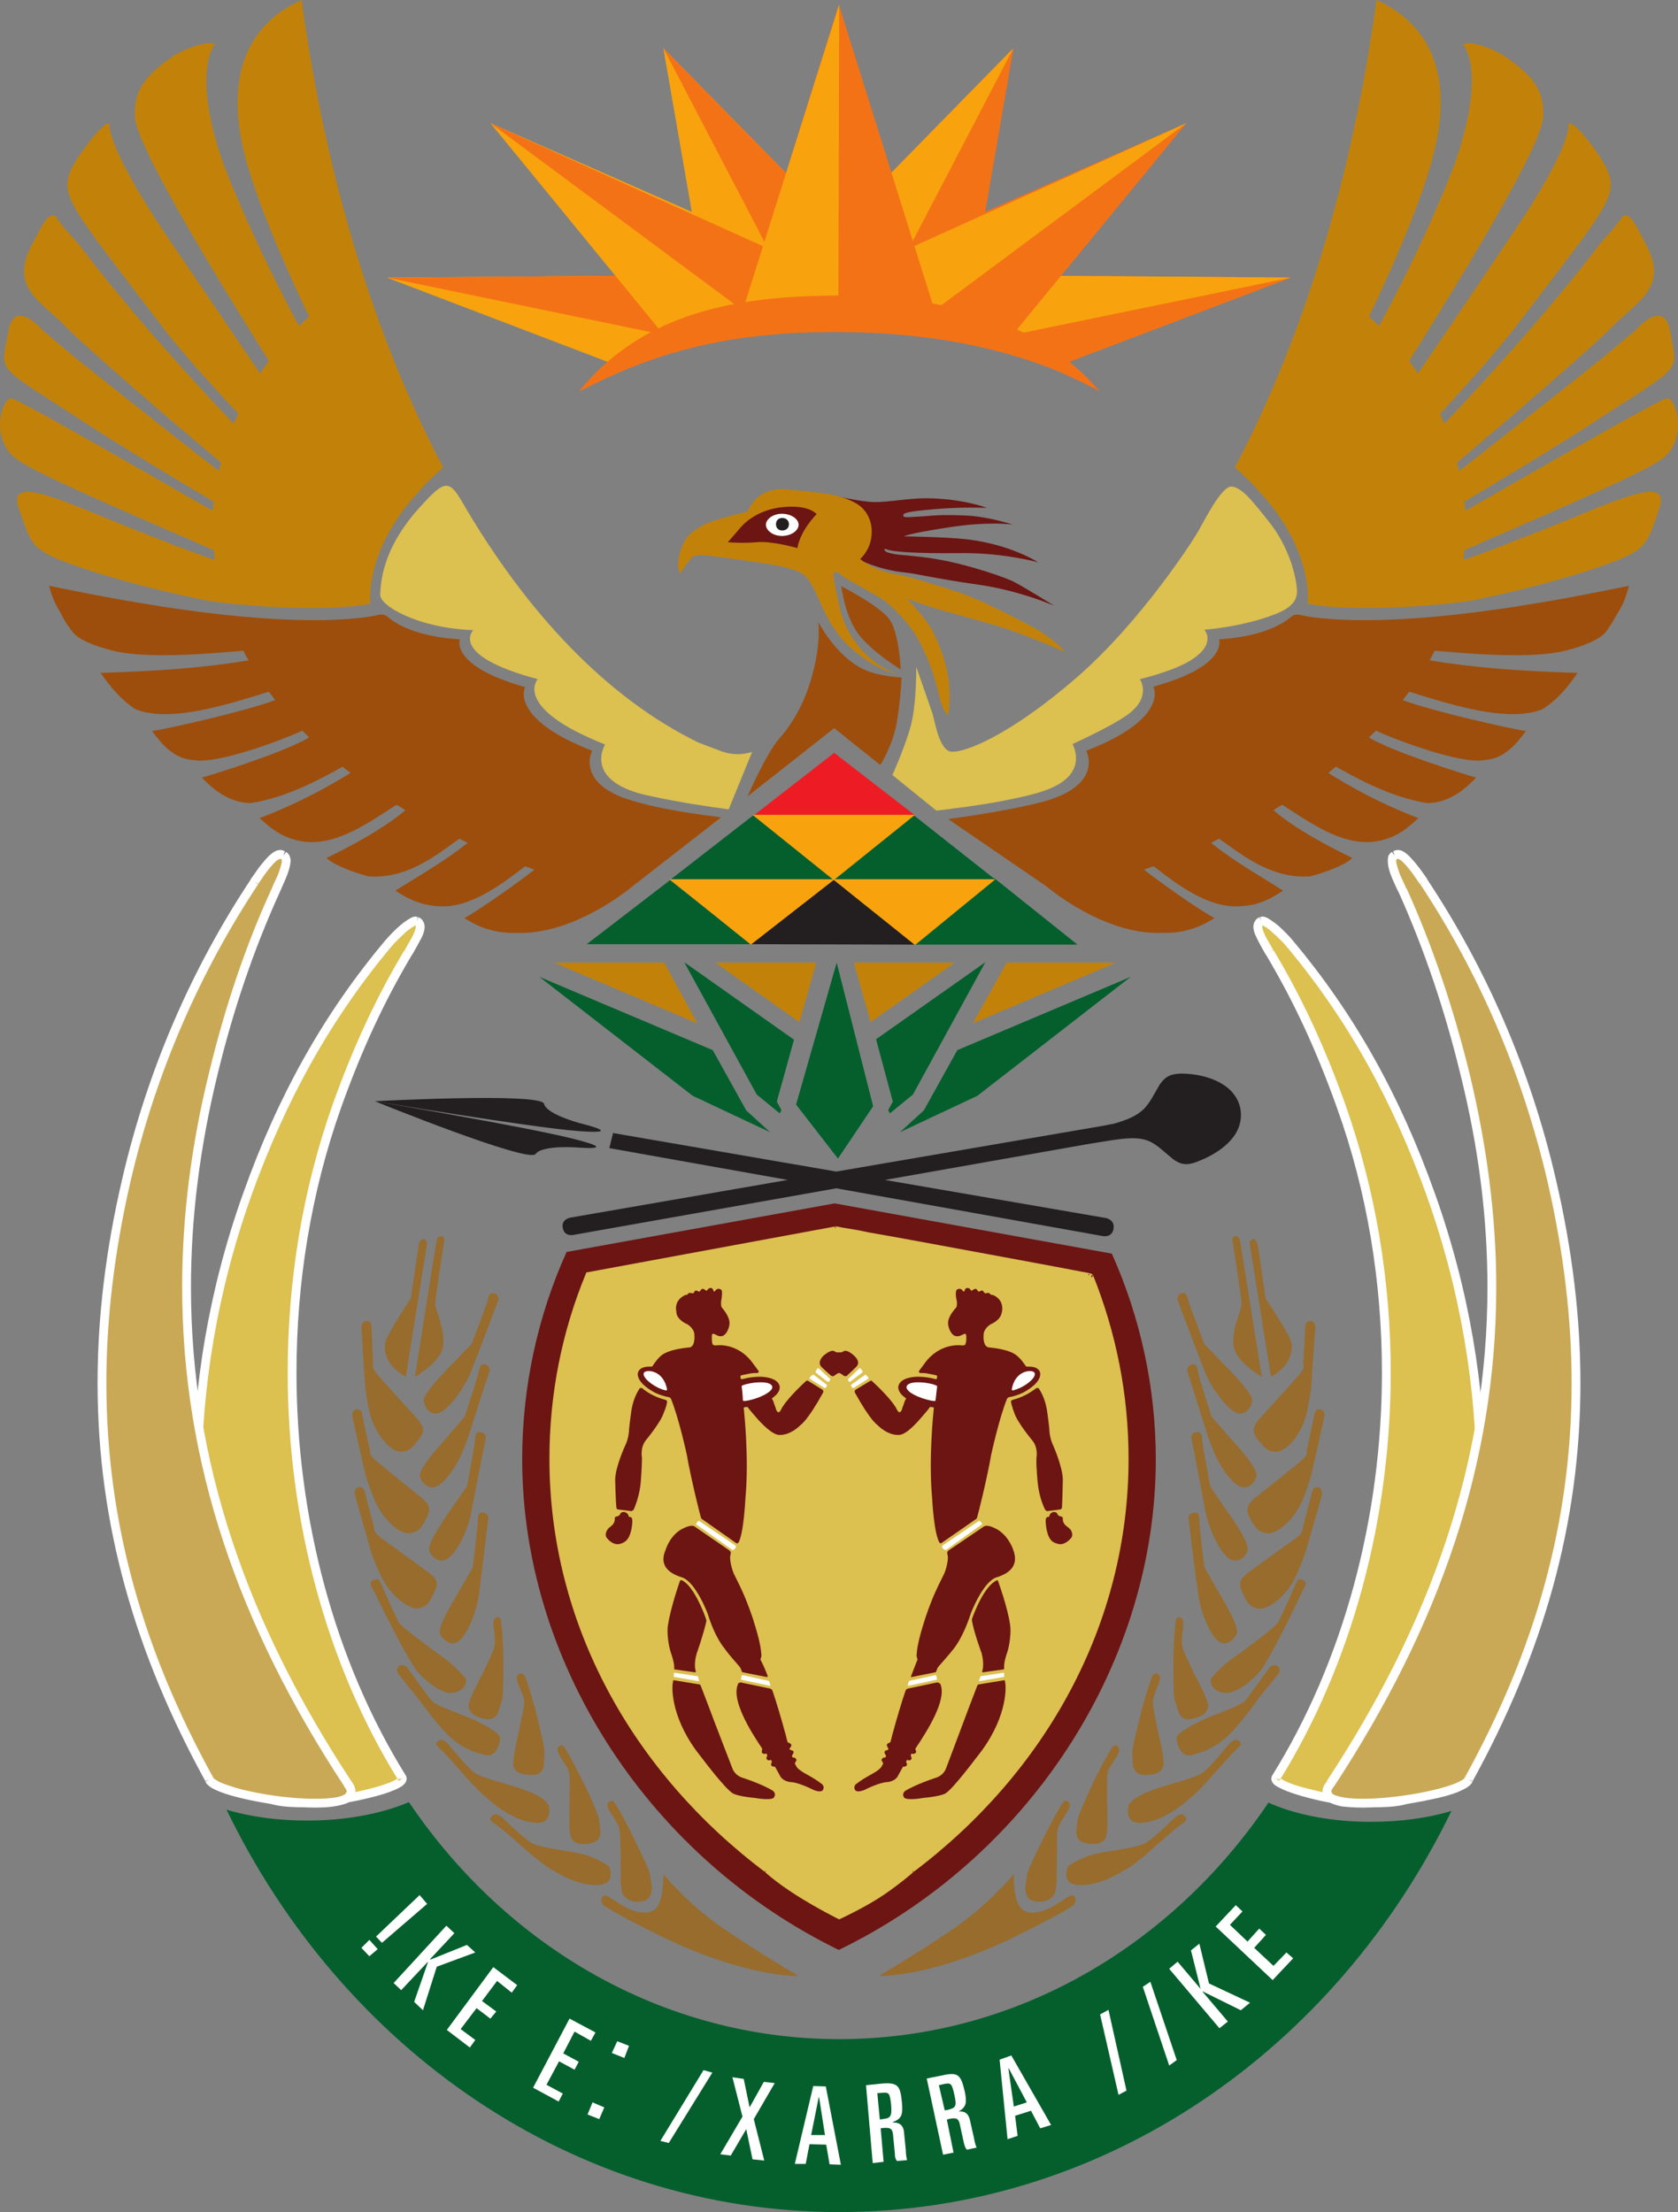 <?xml version="1.0" encoding="UTF-8"?>
<!DOCTYPE svg PUBLIC "-//W3C//DTD SVG 1.1//EN" "http://www.w3.org/Graphics/SVG/1.1/DTD/svg11.dtd">
<svg version="1.2" width="40.07mm" height="52.83mm" viewBox="3243 4647 4007 5283" preserveAspectRatio="xMidYMid" fill-rule="evenodd" stroke-width="28.222" stroke-linejoin="round" xmlns="http://www.w3.org/2000/svg" xmlns:ooo="http://xml.openoffice.org/svg/export" xmlns:xlink="http://www.w3.org/1999/xlink" xmlns:presentation="http://sun.com/xmlns/staroffice/presentation" xmlns:smil="http://www.w3.org/2001/SMIL20/" xmlns:anim="urn:oasis:names:tc:opendocument:xmlns:animation:1.0" xml:space="preserve">
 <rect x="3243" y="4647" width="4007" height="5283" fill="#808080" stroke="none"/>
 <defs class="ClipPathGroup">
  <clipPath id="presentation_clip_path" clipPathUnits="userSpaceOnUse">
   <rect x="3243" y="4647" width="4007" height="5283"/>
  </clipPath>
  <clipPath id="presentation_clip_path_shrink" clipPathUnits="userSpaceOnUse">
   <rect x="3247" y="4652" width="3999" height="5273"/>
  </clipPath>
 </defs>
 <defs class="TextShapeIndex">
  <g ooo:slide="id1" ooo:id-list="id3 id4 id5 id6 id7 id8 id9 id10 id11 id12 id13 id14 id15 id16 id17 id18 id19 id20 id21 id22 id23 id24 id25 id26 id27 id28 id29 id30 id31 id32 id33 id34 id35 id36 id37 id38 id39 id40 id41 id42 id43 id44 id45 id46 id47 id48 id49 id50 id51 id52 id53 id54 id55 id56 id57 id58 id59 id60 id61 id62 id63 id64 id65 id66 id67 id68 id69 id70 id71 id72 id73 id74 id75 id76 id77 id78 id79 id80 id81 id82 id83 id84 id85 id86 id87 id88 id89 id90 id91 id92 id93 id94 id95 id96 id97 id98 id99 id100 id101 id102 id103 id104 id105 id106 id107 id108 id109 id110 id111 id112 id113 id114 id115 id116 id117 id118 id119 id120 id121 id122 id123 id124 id125 id126 id127 id128 id129 id130 id131 id132 id133 id134 id135 id136 id137 id138 id139 id140 id141 id142 id143 id144 id145 id146 id147 id148 id149 id150 id151 id152 id153 id154 id155 id156 id157 id158 id159 id160 id161 id162 id163 id164"/>
 </defs>
 <defs class="EmbeddedBulletChars">
  <g id="bullet-char-template-57356" transform="scale(0,-0)">
   <path d="M 580,1141 L 1163,571 580,0 -4,571 580,1141 Z"/>
  </g>
  <g id="bullet-char-template-57354" transform="scale(0,-0)">
   <path d="M 8,1128 L 1137,1128 1137,0 8,0 8,1128 Z"/>
  </g>
  <g id="bullet-char-template-10146" transform="scale(0,-0)">
   <path d="M 174,0 L 602,739 174,1481 1456,739 174,0 Z M 1358,739 L 309,1346 659,739 1358,739 Z"/>
  </g>
  <g id="bullet-char-template-10132" transform="scale(0,-0)">
   <path d="M 2015,739 L 1276,0 717,0 1260,543 174,543 174,936 1260,936 717,1481 1274,1481 2015,739 Z"/>
  </g>
  <g id="bullet-char-template-10007" transform="scale(0,-0)">
   <path d="M 0,-2 C -7,14 -16,27 -25,37 L 356,567 C 262,823 215,952 215,954 215,979 228,992 255,992 264,992 276,990 289,987 310,991 331,999 354,1012 L 381,999 492,748 772,1049 836,1024 860,1049 C 881,1039 901,1025 922,1006 886,937 835,863 770,784 769,783 710,716 594,584 L 774,223 C 774,196 753,168 711,139 L 727,119 C 717,90 699,76 672,76 641,76 570,178 457,381 L 164,-76 C 142,-110 111,-127 72,-127 30,-127 9,-110 8,-76 1,-67 -2,-52 -2,-32 -2,-23 -1,-13 0,-2 Z"/>
  </g>
  <g id="bullet-char-template-10004" transform="scale(0,-0)">
   <path d="M 285,-33 C 182,-33 111,30 74,156 52,228 41,333 41,471 41,549 55,616 82,672 116,743 169,778 240,778 293,778 328,747 346,684 L 369,508 C 377,444 397,411 428,410 L 1163,1116 C 1174,1127 1196,1133 1229,1133 1271,1133 1292,1118 1292,1087 L 1292,965 C 1292,929 1282,901 1262,881 L 442,47 C 390,-6 338,-33 285,-33 Z"/>
  </g>
  <g id="bullet-char-template-9679" transform="scale(0,-0)">
   <path d="M 813,0 C 632,0 489,54 383,161 276,268 223,411 223,592 223,773 276,916 383,1023 489,1130 632,1184 813,1184 992,1184 1136,1130 1245,1023 1353,916 1407,772 1407,592 1407,412 1353,268 1245,161 1136,54 992,0 813,0 Z"/>
  </g>
  <g id="bullet-char-template-8226" transform="scale(0,-0)">
   <path d="M 346,457 C 273,457 209,483 155,535 101,586 74,649 74,723 74,796 101,859 155,911 209,963 273,989 346,989 419,989 480,963 531,910 582,859 608,796 608,723 608,648 583,586 532,535 482,483 420,457 346,457 Z"/>
  </g>
  <g id="bullet-char-template-8211" transform="scale(0,-0)">
   <path d="M -4,459 L 1135,459 1135,606 -4,606 -4,459 Z"/>
  </g>
  <g id="bullet-char-template-61548" transform="scale(0,-0)">
   <path d="M 173,740 C 173,903 231,1043 346,1159 462,1274 601,1332 765,1332 928,1332 1067,1274 1183,1159 1299,1043 1357,903 1357,740 1357,577 1299,437 1183,322 1067,206 928,148 765,148 601,148 462,206 346,322 231,437 173,577 173,740 Z"/>
  </g>
 </defs>
 <defs class="TextEmbeddedBitmaps"/>
 <g class="SlideGroup">
  <g>
   <g id="container-id1">
    <g id="id1" class="Slide" clip-path="url(#presentation_clip_path)">
     <g class="Page">
      <g class="com.sun.star.drawing.ClosedBezierShape">
       <g id="id3">
        <rect class="BoundingBox" stroke="none" fill="none" x="5407" y="7921" width="309" height="75"/>
        <path fill="rgb(255,255,255)" stroke="none" d="M 5661,7968 C 5668,7966 5671,7965 5678,7962 5699,7952 5718,7935 5713,7926 5707,7917 5666,7920 5659,7966 L 5661,7968 Z M 5477,7957 L 5469,7954 C 5442,7947 5411,7946 5407,7959 5404,7969 5425,7982 5452,7990 5460,7992 5467,7993 5474,7994 L 5475,7993 C 5476,7986 5478,7964 5479,7958 L 5477,7957 Z"/>
       </g>
      </g>
      <g class="com.sun.star.drawing.ClosedBezierShape">
       <g id="id4">
        <rect class="BoundingBox" stroke="none" fill="none" x="4780" y="7921" width="308" height="75"/>
        <path fill="rgb(255,255,255)" stroke="none" d="M 4832,7968 C 4825,7966 4822,7965 4815,7962 4794,7952 4775,7935 4781,7926 4786,7917 4827,7920 4834,7966 L 4832,7968 Z M 5015,7957 L 5023,7954 C 5051,7947 5082,7946 5086,7959 5089,7969 5068,7982 5041,7990 5034,7992 5025,7993 5019,7994 L 5017,7993 C 5016,7986 5014,7964 5013,7958 L 5015,7957 Z"/>
       </g>
      </g>
      <g class="com.sun.star.drawing.PolyPolygonShape">
       <g id="id5">
        <rect class="BoundingBox" stroke="none" fill="none" x="4167" y="5302" width="884" height="219"/>
        <path fill="rgb(248,163,13)" stroke="none" d="M 4717,5520 L 5007,5415 5050,5303 4167,5310 4717,5520 Z"/>
       </g>
      </g>
      <g class="com.sun.star.drawing.PolyPolygonShape">
       <g id="id6">
        <rect class="BoundingBox" stroke="none" fill="none" x="4167" y="5303" width="884" height="150"/>
        <path fill="rgb(244,114,22)" stroke="none" d="M 4854,5452 L 5050,5303 4167,5310 4854,5452 Z"/>
       </g>
      </g>
      <g class="com.sun.star.drawing.PolyPolygonShape">
       <g id="id7">
        <rect class="BoundingBox" stroke="none" fill="none" x="4827" y="4762" width="584" height="668"/>
        <path fill="rgb(248,163,13)" stroke="none" d="M 4943,5429 L 5307,5401 5410,5356 4827,4762 4943,5429 Z"/>
       </g>
      </g>
      <g class="com.sun.star.drawing.PolyPolygonShape">
       <g id="id8">
        <rect class="BoundingBox" stroke="none" fill="none" x="4827" y="4761" width="584" height="640"/>
        <path fill="rgb(244,114,22)" stroke="none" d="M 5160,5400 L 5410,5356 4827,4762 5160,5400 Z"/>
       </g>
      </g>
      <g class="com.sun.star.drawing.PolyPolygonShape">
       <g id="id9">
        <rect class="BoundingBox" stroke="none" fill="none" x="4414" y="4941" width="891" height="525"/>
        <path fill="rgb(248,163,13)" stroke="none" d="M 4843,5465 L 5249,5378 5303,5333 4414,4941 4843,5465 Z"/>
       </g>
      </g>
      <g class="com.sun.star.drawing.PolyPolygonShape">
       <g id="id10">
        <rect class="BoundingBox" stroke="none" fill="none" x="4414" y="4941" width="889" height="476"/>
        <path fill="rgb(244,114,22)" stroke="none" d="M 5054,5416 L 5302,5342 4414,4941 5054,5416 Z"/>
       </g>
      </g>
      <g class="com.sun.star.drawing.PolyPolygonShape">
       <g id="id11">
        <rect class="BoundingBox" stroke="none" fill="none" x="5439" y="5302" width="888" height="219"/>
        <path fill="rgb(244,114,22)" stroke="none" d="M 5773,5520 L 5483,5415 5440,5303 6326,5310 5773,5520 Z"/>
       </g>
      </g>
      <g class="com.sun.star.drawing.PolyPolygonShape">
       <g id="id12">
        <rect class="BoundingBox" stroke="none" fill="none" x="5439" y="5303" width="888" height="150"/>
        <path fill="rgb(248,163,13)" stroke="none" d="M 5636,5452 L 5440,5303 6326,5310 5636,5452 Z"/>
       </g>
      </g>
      <g class="com.sun.star.drawing.PolyPolygonShape">
       <g id="id13">
        <rect class="BoundingBox" stroke="none" fill="none" x="5081" y="4762" width="583" height="668"/>
        <path fill="rgb(244,114,22)" stroke="none" d="M 5548,5429 L 5183,5401 5081,5356 5663,4762 5548,5429 Z"/>
       </g>
      </g>
      <g class="com.sun.star.drawing.PolyPolygonShape">
       <g id="id14">
        <rect class="BoundingBox" stroke="none" fill="none" x="5081" y="4761" width="583" height="640"/>
        <path fill="rgb(248,163,13)" stroke="none" d="M 5330,5400 L 5081,5356 5663,4762 5330,5400 Z"/>
       </g>
      </g>
      <g class="com.sun.star.drawing.PolyPolygonShape">
       <g id="id15">
        <rect class="BoundingBox" stroke="none" fill="none" x="5188" y="4941" width="889" height="525"/>
        <path fill="rgb(244,114,22)" stroke="none" d="M 5646,5465 L 5241,5378 5188,5333 6076,4941 5646,5465 Z"/>
       </g>
      </g>
      <g class="com.sun.star.drawing.PolyPolygonShape">
       <g id="id16">
        <rect class="BoundingBox" stroke="none" fill="none" x="5188" y="4941" width="889" height="476"/>
        <path fill="rgb(248,163,13)" stroke="none" d="M 5437,5416 L 5189,5342 6076,4941 5437,5416 Z"/>
       </g>
      </g>
      <g class="com.sun.star.drawing.PolyPolygonShape">
       <g id="id17">
        <rect class="BoundingBox" stroke="none" fill="none" x="5014" y="4658" width="463" height="741"/>
        <path fill="rgb(244,114,22)" stroke="none" d="M 5476,5392 L 5392,5376 5304,5367 5227,5367 5141,5372 5014,5398 5246,4658 5476,5392 Z"/>
       </g>
      </g>
      <g class="com.sun.star.drawing.PolyPolygonShape">
       <g id="id18">
        <rect class="BoundingBox" stroke="none" fill="none" x="5014" y="4658" width="234" height="741"/>
        <path fill="rgb(248,163,13)" stroke="none" d="M 5245,5366 L 5127,5374 5014,5397 5247,4658 5245,5366 Z"/>
       </g>
      </g>
      <g class="com.sun.star.drawing.PolyPolygonShape">
       <g id="id19">
        <rect class="BoundingBox" stroke="none" fill="none" x="4845" y="6594" width="389" height="154"/>
        <path fill="rgb(4,95,45)" stroke="none" d="M 4845,6747 L 5233,6747 5042,6594 4845,6747 Z"/>
       </g>
      </g>
      <g class="com.sun.star.drawing.PolyPolygonShape">
       <g id="id20">
        <rect class="BoundingBox" stroke="none" fill="none" x="4845" y="6594" width="389" height="154"/>
        <path fill="rgb(4,95,45)" stroke="none" d="M 4845,6747 L 5233,6747 5042,6594 4845,6747 5042,6594 5233,6747 4845,6747 Z"/>
       </g>
      </g>
      <g class="com.sun.star.drawing.PolyPolygonShape">
       <g id="id21">
        <rect class="BoundingBox" stroke="none" fill="none" x="5231" y="6594" width="389" height="154"/>
        <path fill="rgb(4,95,45)" stroke="none" d="M 5231,6747 L 5619,6747 5425,6594 5231,6747 Z"/>
       </g>
      </g>
      <g class="com.sun.star.drawing.PolyPolygonShape">
       <g id="id22">
        <rect class="BoundingBox" stroke="none" fill="none" x="5231" y="6594" width="389" height="154"/>
        <path fill="rgb(4,95,45)" stroke="none" d="M 5231,6747 L 5619,6747 5425,6594 5231,6747 5425,6594 5619,6747 5231,6747 Z"/>
       </g>
      </g>
      <g class="com.sun.star.drawing.PolyPolygonShape">
       <g id="id23">
        <rect class="BoundingBox" stroke="none" fill="none" x="5042" y="6445" width="388" height="151"/>
        <path fill="rgb(237,28,36)" stroke="none" d="M 5042,6595 L 5429,6595 5235,6445 5042,6595 Z"/>
       </g>
      </g>
      <g class="com.sun.star.drawing.PolyPolygonShape">
       <g id="id24">
        <rect class="BoundingBox" stroke="none" fill="none" x="4644" y="6749" width="394" height="154"/>
        <path fill="rgb(4,95,45)" stroke="none" d="M 4644,6902 L 5037,6902 4843,6749 4644,6902 Z"/>
       </g>
      </g>
      <g class="com.sun.star.drawing.PolyPolygonShape">
       <g id="id25">
        <rect class="BoundingBox" stroke="none" fill="none" x="4644" y="6749" width="394" height="154"/>
        <path fill="rgb(4,95,45)" stroke="none" d="M 4644,6902 L 5037,6902 4843,6749 4644,6902 4843,6749 5037,6902 4644,6902 Z"/>
       </g>
      </g>
      <g class="com.sun.star.drawing.PolyPolygonShape">
       <g id="id26">
        <rect class="BoundingBox" stroke="none" fill="none" x="5036" y="6744" width="394" height="160"/>
        <path fill="rgb(35,31,32)" stroke="none" d="M 5036,6902 L 5429,6903 5234,6744 5036,6902 Z"/>
       </g>
      </g>
      <g class="com.sun.star.drawing.PolyPolygonShape">
       <g id="id27">
        <rect class="BoundingBox" stroke="none" fill="none" x="5036" y="6744" width="394" height="160"/>
        <path fill="rgb(35,31,32)" stroke="none" d="M 5036,6902 L 5429,6903 5234,6744 5036,6902 5234,6744 5429,6903 5036,6902 Z"/>
       </g>
      </g>
      <g class="com.sun.star.drawing.PolyPolygonShape">
       <g id="id28">
        <rect class="BoundingBox" stroke="none" fill="none" x="5428" y="6744" width="389" height="160"/>
        <path fill="rgb(4,95,45)" stroke="none" d="M 5428,6903 L 5816,6903 5617,6744 5428,6903 Z"/>
       </g>
      </g>
      <g class="com.sun.star.drawing.PolyPolygonShape">
       <g id="id29">
        <rect class="BoundingBox" stroke="none" fill="none" x="5428" y="6744" width="389" height="160"/>
        <path fill="rgb(4,95,45)" stroke="none" d="M 5428,6903 L 5816,6903 5617,6744 5428,6903 5617,6744 5816,6903 5428,6903 Z"/>
       </g>
      </g>
      <g class="com.sun.star.drawing.ClosedBezierShape">
       <g id="id30">
        <rect class="BoundingBox" stroke="none" fill="none" x="5227" y="5829" width="535" height="266"/>
        <path fill="rgb(108,21,18)" stroke="none" d="M 5227,5829 C 5227,5829 5300,5846 5330,5846 5360,5847 5412,5837 5453,5837 5541,5837 5600,5860 5600,5860 5600,5860 5544,5857 5475,5863 5407,5869 5399,5872 5400,5879 5401,5885 5423,5881 5449,5880 5474,5878 5491,5876 5546,5878 5602,5880 5662,5900 5662,5900 5662,5900 5605,5891 5505,5907 5407,5922 5402,5928 5402,5928 5402,5928 5496,5929 5552,5935 5659,5948 5722,5990 5722,5990 5722,5990 5637,5966 5532,5968 5428,5969 5380,5965 5363,5960 5359,5957 5350,5957 5358,5964 5363,5968 5385,5972 5404,5973 5422,5975 5457,5977 5509,5988 5561,5999 5640,6024 5665,6037 5690,6050 5761,6094 5761,6094 5761,6094 5678,6057 5577,6043 5478,6029 5432,6017 5402,6014 5342,6008 5293,5983 5293,5983 5293,5983 5323,5956 5321,5919 5320,5884 5305,5862 5284,5850 5263,5838 5227,5829 5227,5829 Z"/>
       </g>
      </g>
      <g class="com.sun.star.drawing.ClosedBezierShape">
       <g id="id31">
        <rect class="BoundingBox" stroke="none" fill="none" x="6054" y="7735" width="181" height="289"/>
        <path fill="rgb(151,108,45)" stroke="none" d="M 6061,7737 C 6075,7731 6078,7741 6081,7754 6084,7767 6119,7857 6119,7857 6119,7857 6162,7902 6179,7919 6195,7936 6237,7979 6233,7994 6230,8010 6219,8023 6204,8023 6189,8023 6167,8001 6150,7976 6131,7951 6121,7927 6114,7907 6106,7887 6055,7752 6055,7752 6053,7743 6061,7737 6061,7737 Z"/>
       </g>
      </g>
      <g class="com.sun.star.drawing.ClosedBezierShape">
       <g id="id32">
        <rect class="BoundingBox" stroke="none" fill="none" x="6237" y="7802" width="149" height="313"/>
        <path fill="rgb(151,108,45)" stroke="none" d="M 6250,8036 C 6240,8049 6229,8061 6245,8083 6262,8104 6269,8114 6291,8114 6314,8114 6353,8074 6365,8014 6377,7954 6374,7954 6376,7928 6378,7903 6384,7815 6384,7815 6384,7815 6382,7802 6372,7802 6362,7802 6360,7810 6360,7815 6360,7820 6355,7906 6355,7906 6355,7906 6360,7912 6348,7927 6336,7942 6250,8036 6250,8036 Z"/>
       </g>
      </g>
      <g class="com.sun.star.drawing.ClosedBezierShape">
       <g id="id33">
        <rect class="BoundingBox" stroke="none" fill="none" x="6222" y="8012" width="185" height="299"/>
        <path fill="rgb(151,108,45)" stroke="none" d="M 6239,8225 C 6227,8236 6215,8247 6227,8271 6240,8295 6246,8305 6268,8309 6290,8312 6335,8279 6357,8221 6378,8164 6375,8163 6381,8139 6387,8115 6406,8028 6406,8028 6406,8028 6406,8014 6396,8013 6386,8011 6383,8019 6382,8024 6381,8029 6363,8114 6363,8114 6363,8114 6367,8121 6353,8133 6339,8146 6239,8225 6239,8225 Z"/>
       </g>
      </g>
      <g class="com.sun.star.drawing.ClosedBezierShape">
       <g id="id34">
        <rect class="BoundingBox" stroke="none" fill="none" x="6077" y="7905" width="168" height="295"/>
        <path fill="rgb(151,108,45)" stroke="none" d="M 6085,7907 C 6100,7901 6101,7911 6104,7924 6106,7937 6136,8030 6136,8030 6136,8030 6176,8077 6193,8095 6209,8113 6248,8157 6243,8173 6239,8188 6228,8200 6213,8199 6197,8199 6176,8176 6160,8150 6144,8124 6135,8099 6128,8079 6122,8059 6078,7921 6078,7921 6076,7913 6085,7907 6085,7907 Z"/>
       </g>
      </g>
      <g class="com.sun.star.drawing.ClosedBezierShape">
       <g id="id35">
        <rect class="BoundingBox" stroke="none" fill="none" x="6088" y="8067" width="136" height="309"/>
        <path fill="rgb(151,108,45)" stroke="none" d="M 6097,8068 C 6112,8064 6113,8074 6114,8089 6115,8102 6133,8197 6133,8197 6133,8197 6167,8248 6181,8267 6195,8287 6228,8336 6222,8351 6216,8365 6204,8376 6189,8374 6172,8371 6155,8346 6142,8318 6129,8290 6123,8265 6119,8244 6116,8224 6088,8081 6088,8081 6087,8071 6097,8068 6097,8068 Z"/>
       </g>
      </g>
      <g class="com.sun.star.drawing.ClosedBezierShape">
       <g id="id36">
        <rect class="BoundingBox" stroke="none" fill="none" x="6203" y="8199" width="198" height="292"/>
        <path fill="rgb(151,108,45)" stroke="none" d="M 6223,8403 C 6210,8414 6197,8424 6209,8448 6220,8473 6225,8484 6247,8489 6268,8493 6316,8462 6340,8406 6364,8350 6361,8349 6369,8325 6376,8301 6400,8216 6400,8216 6400,8216 6400,8201 6391,8199 6381,8197 6377,8205 6376,8211 6375,8216 6353,8299 6353,8299 6353,8299 6356,8306 6341,8318 6326,8329 6223,8403 6223,8403 Z"/>
       </g>
      </g>
      <g class="com.sun.star.drawing.ClosedBezierShape">
       <g id="id37">
        <rect class="BoundingBox" stroke="none" fill="none" x="6080" y="8259" width="119" height="314"/>
        <path fill="rgb(151,108,45)" stroke="none" d="M 6091,8260 C 6107,8257 6107,8267 6107,8280 6107,8294 6119,8390 6119,8390 6119,8390 6149,8443 6161,8463 6173,8484 6203,8535 6196,8549 6189,8564 6175,8575 6161,8571 6146,8567 6130,8540 6119,8511 6108,8483 6104,8457 6102,8436 6098,8415 6081,8272 6081,8272 6080,8263 6091,8260 6091,8260 Z"/>
       </g>
      </g>
      <g class="com.sun.star.drawing.ClosedBezierShape">
       <g id="id38">
        <rect class="BoundingBox" stroke="none" fill="none" x="6133" y="8418" width="229" height="273"/>
        <path fill="rgb(151,108,45)" stroke="none" d="M 6134,8657 C 6133,8685 6162,8692 6177,8690 6193,8687 6220,8673 6249,8642 6277,8610 6355,8443 6355,8443 6355,8443 6368,8426 6355,8421 6342,8415 6342,8421 6339,8426 6336,8431 6302,8512 6294,8523 6287,8534 6217,8586 6189,8606 6159,8625 6134,8657 6134,8657 Z"/>
       </g>
      </g>
      <g class="com.sun.star.drawing.ClosedBezierShape">
       <g id="id39">
        <rect class="BoundingBox" stroke="none" fill="none" x="6053" y="8624" width="247" height="217"/>
        <path fill="rgb(151,108,45)" stroke="none" d="M 6053,8796 C 6052,8814 6064,8843 6086,8839 6108,8834 6144,8824 6180,8788 6216,8751 6242,8710 6257,8692 6273,8673 6297,8643 6297,8643 6297,8643 6302,8631 6294,8626 6287,8622 6278,8623 6271,8634 6263,8645 6224,8701 6214,8711 6205,8721 6137,8744 6114,8755 6091,8766 6057,8784 6053,8796 Z"/>
       </g>
      </g>
      <g class="com.sun.star.drawing.ClosedBezierShape">
       <g id="id40">
        <rect class="BoundingBox" stroke="none" fill="none" x="5936" y="8802" width="271" height="200"/>
        <path fill="rgb(151,108,45)" stroke="none" d="M 5938,8958 C 5934,8977 5934,9008 5981,8999 6029,8990 6068,8956 6088,8939 6109,8922 6145,8879 6162,8861 6178,8842 6195,8825 6202,8819 6208,8813 6207,8809 6202,8805 6196,8801 6190,8801 6181,8809 6172,8818 6136,8865 6116,8880 6095,8895 6022,8911 5995,8922 5968,8932 5945,8945 5938,8958 Z"/>
       </g>
      </g>
      <g class="com.sun.star.drawing.ClosedBezierShape">
       <g id="id41">
        <rect class="BoundingBox" stroke="none" fill="none" x="5946" y="8644" width="77" height="244"/>
        <path fill="rgb(151,108,45)" stroke="none" d="M 5949,8867 C 5955,8881 5962,8887 5981,8886 6001,8886 6014,8881 6020,8868 6027,8854 6010,8794 6004,8762 5999,8731 5993,8716 5998,8700 6003,8683 6012,8666 6013,8655 6013,8645 6004,8639 5996,8648 5991,8653 5967,8736 5964,8753 5960,8770 5946,8821 5947,8833 5947,8845 5949,8867 5949,8867 Z"/>
       </g>
      </g>
      <g class="com.sun.star.drawing.ClosedBezierShape">
       <g id="id42">
        <rect class="BoundingBox" stroke="none" fill="none" x="6044" y="8509" width="86" height="245"/>
        <path fill="rgb(151,108,45)" stroke="none" d="M 6059,8740 C 6067,8752 6075,8756 6094,8751 6114,8746 6125,8738 6128,8724 6131,8709 6099,8655 6086,8626 6073,8597 6064,8583 6065,8566 6065,8549 6070,8530 6068,8519 6067,8509 6056,8506 6052,8513 6048,8519 6044,8609 6045,8627 6045,8645 6045,8696 6048,8707 6052,8719 6059,8740 6059,8740 Z"/>
       </g>
      </g>
      <g class="com.sun.star.drawing.ClosedBezierShape">
       <g id="id43">
        <rect class="BoundingBox" stroke="none" fill="none" x="5789" y="8980" width="288" height="171"/>
        <path fill="rgb(151,108,45)" stroke="none" d="M 5793,9104 C 5787,9122 5782,9152 5830,9149 5879,9146 5921,9118 5944,9104 5966,9089 6007,9052 6026,9035 6044,9019 6063,9004 6071,8999 6078,8993 6077,8990 6072,8984 6067,8979 6061,8978 6051,8986 6041,8994 6000,9036 5978,9049 5955,9061 5882,9068 5854,9076 5824,9083 5793,9104 5793,9104 Z"/>
       </g>
      </g>
      <g class="com.sun.star.drawing.ClosedBezierShape">
       <g id="id44">
        <rect class="BoundingBox" stroke="none" fill="none" x="5812" y="8816" width="105" height="237"/>
        <path fill="rgb(151,108,45)" stroke="none" d="M 5813,9024 C 5815,9039 5820,9046 5840,9050 5859,9053 5874,9051 5882,9038 5891,9026 5886,8965 5887,8933 5887,8901 5884,8885 5892,8870 5900,8855 5913,8840 5915,8829 5918,8819 5910,8814 5903,8816 5897,8817 5855,8900 5848,8916 5841,8932 5819,8979 5817,8990 5815,9002 5813,9024 5813,9024 Z"/>
       </g>
      </g>
      <g class="com.sun.star.drawing.ClosedBezierShape">
       <g id="id45">
        <rect class="BoundingBox" stroke="none" fill="none" x="5691" y="8948" width="108" height="243"/>
        <path fill="rgb(151,108,45)" stroke="none" d="M 5691,9156 C 5693,9171 5695,9185 5715,9188 5735,9192 5752,9184 5760,9172 5769,9160 5766,9098 5767,9066 5768,9035 5765,9019 5773,9004 5782,8987 5794,8973 5797,8962 5800,8952 5792,8947 5785,8948 5779,8949 5736,9033 5729,9049 5721,9065 5698,9111 5696,9123 5694,9135 5691,9156 5691,9156 Z"/>
       </g>
      </g>
      <g class="com.sun.star.drawing.ClosedBezierShape">
       <g id="id46">
        <rect class="BoundingBox" stroke="none" fill="none" x="5342" y="9123" width="471" height="245"/>
        <path fill="rgb(151,108,45)" stroke="none" d="M 5342,9366 C 5342,9366 5460,9371 5657,9277 5800,9207 5808,9195 5808,9195 5808,9195 5813,9186 5811,9180 5808,9173 5801,9172 5792,9178 5783,9183 5755,9205 5732,9211 5709,9218 5692,9216 5681,9204 5661,9182 5664,9123 5664,9123 5664,9123 5607,9192 5526,9249 5445,9305 5342,9366 5342,9366 Z"/>
       </g>
      </g>
      <g class="com.sun.star.drawing.ClosedBezierShape">
       <g id="id47">
        <rect class="BoundingBox" stroke="none" fill="none" x="6186" y="7599" width="71" height="337"/>
        <path fill="rgb(151,108,45)" stroke="none" d="M 6194,7599 C 6201,7600 6203,7605 6204,7610 6205,7614 6256,7935 6256,7935 6256,7935 6194,7900 6189,7862 6183,7823 6208,7774 6208,7762 6208,7749 6186,7608 6186,7608 6186,7608 6186,7600 6194,7599 Z"/>
       </g>
      </g>
      <g class="com.sun.star.drawing.ClosedBezierShape">
       <g id="id48">
        <rect class="BoundingBox" stroke="none" fill="none" x="6227" y="7606" width="102" height="331"/>
        <path fill="rgb(151,108,45)" stroke="none" d="M 6234,7606 C 6241,7605 6245,7613 6246,7620 6248,7627 6265,7748 6265,7748 6265,7748 6324,7836 6327,7854 6330,7872 6324,7894 6309,7911 6293,7928 6278,7935 6278,7935 L 6227,7616 C 6227,7616 6229,7608 6234,7606 Z"/>
       </g>
      </g>
      <g class="com.sun.star.drawing.ClosedBezierShape">
       <g id="id49">
        <rect class="BoundingBox" stroke="none" fill="none" x="4255" y="7735" width="180" height="289"/>
        <path fill="rgb(151,108,45)" stroke="none" d="M 4427,7737 C 4412,7731 4410,7741 4407,7754 4404,7767 4369,7857 4369,7857 4369,7857 4325,7902 4309,7919 4293,7936 4251,7979 4255,7994 4258,8010 4268,8023 4284,8023 4299,8023 4321,8001 4338,7976 4356,7951 4367,7927 4374,7907 4382,7887 4433,7752 4433,7752 4435,7743 4427,7737 4427,7737 Z"/>
       </g>
      </g>
      <g class="com.sun.star.drawing.ClosedBezierShape">
       <g id="id50">
        <rect class="BoundingBox" stroke="none" fill="none" x="4105" y="7802" width="149" height="313"/>
        <path fill="rgb(151,108,45)" stroke="none" d="M 4240,8036 C 4250,8049 4261,8061 4244,8083 4228,8104 4221,8114 4199,8114 4177,8114 4137,8074 4124,8014 4112,7954 4116,7954 4113,7928 4111,7903 4106,7815 4106,7815 4106,7815 4108,7802 4118,7802 4128,7802 4130,7810 4130,7815 4130,7820 4134,7906 4134,7906 4134,7906 4130,7912 4142,7927 4154,7942 4240,8036 4240,8036 Z"/>
       </g>
      </g>
      <g class="com.sun.star.drawing.ClosedBezierShape">
       <g id="id51">
        <rect class="BoundingBox" stroke="none" fill="none" x="4084" y="8012" width="185" height="299"/>
        <path fill="rgb(151,108,45)" stroke="none" d="M 4251,8225 C 4263,8236 4275,8247 4262,8271 4250,8295 4244,8305 4222,8309 4200,8312 4156,8279 4134,8221 4112,8164 4115,8163 4109,8139 4103,8115 4084,8028 4084,8028 4084,8028 4084,8014 4094,8013 4103,8011 4107,8019 4108,8024 4108,8029 4127,8114 4127,8114 4127,8114 4124,8121 4138,8133 4152,8146 4251,8225 4251,8225 Z"/>
       </g>
      </g>
      <g class="com.sun.star.drawing.ClosedBezierShape">
       <g id="id52">
        <rect class="BoundingBox" stroke="none" fill="none" x="4245" y="7905" width="169" height="295"/>
        <path fill="rgb(151,108,45)" stroke="none" d="M 4405,7907 C 4390,7901 4389,7911 4386,7924 4383,7937 4353,8030 4353,8030 4353,8030 4312,8077 4297,8095 4281,8113 4242,8157 4246,8173 4250,8188 4262,8200 4277,8199 4292,8199 4313,8176 4329,8150 4345,8124 4354,8099 4361,8079 4367,8059 4412,7921 4412,7921 4414,7913 4405,7907 4405,7907 Z"/>
       </g>
      </g>
      <g class="com.sun.star.drawing.ClosedBezierShape">
       <g id="id53">
        <rect class="BoundingBox" stroke="none" fill="none" x="4266" y="8067" width="138" height="309"/>
        <path fill="rgb(151,108,45)" stroke="none" d="M 4394,8068 C 4378,8064 4378,8074 4377,8089 4376,8102 4358,8197 4358,8197 4358,8197 4322,8248 4309,8267 4296,8287 4263,8336 4268,8351 4274,8365 4287,8376 4302,8374 4317,8371 4336,8346 4349,8318 4362,8290 4368,8265 4371,8244 4375,8224 4403,8081 4403,8081 4404,8071 4394,8068 4394,8068 Z"/>
       </g>
      </g>
      <g class="com.sun.star.drawing.ClosedBezierShape">
       <g id="id54">
        <rect class="BoundingBox" stroke="none" fill="none" x="4089" y="8199" width="198" height="291"/>
        <path fill="rgb(151,108,45)" stroke="none" d="M 4267,8403 C 4280,8413 4293,8423 4281,8447 4270,8472 4264,8483 4243,8488 4222,8492 4175,8461 4150,8405 4125,8349 4128,8348 4121,8324 4114,8300 4090,8215 4090,8215 4090,8215 4089,8201 4099,8199 4109,8197 4113,8204 4114,8210 4115,8215 4137,8298 4137,8298 4137,8298 4134,8305 4149,8317 4164,8328 4267,8403 4267,8403 Z"/>
       </g>
      </g>
      <g class="com.sun.star.drawing.ClosedBezierShape">
       <g id="id55">
        <rect class="BoundingBox" stroke="none" fill="none" x="4293" y="8259" width="118" height="314"/>
        <path fill="rgb(151,108,45)" stroke="none" d="M 4399,8260 C 4384,8257 4384,8267 4384,8280 4384,8294 4372,8390 4372,8390 4372,8390 4342,8443 4330,8463 4318,8484 4287,8535 4294,8549 4301,8564 4315,8575 4330,8571 4345,8567 4361,8540 4372,8511 4383,8483 4387,8457 4389,8436 4392,8415 4409,8272 4409,8272 4410,8263 4399,8260 4399,8260 Z"/>
       </g>
      </g>
      <g class="com.sun.star.drawing.ClosedBezierShape">
       <g id="id56">
        <rect class="BoundingBox" stroke="none" fill="none" x="4128" y="8418" width="229" height="273"/>
        <path fill="rgb(151,108,45)" stroke="none" d="M 4356,8657 C 4357,8685 4328,8692 4313,8690 4298,8687 4271,8673 4242,8642 4214,8610 4134,8443 4134,8443 4134,8443 4121,8426 4134,8421 4148,8415 4148,8421 4151,8426 4154,8431 4189,8512 4196,8523 4204,8534 4274,8586 4302,8606 4330,8625 4356,8657 4356,8657 Z"/>
       </g>
      </g>
      <g class="com.sun.star.drawing.ClosedBezierShape">
       <g id="id57">
        <rect class="BoundingBox" stroke="none" fill="none" x="4191" y="8624" width="247" height="217"/>
        <path fill="rgb(151,108,45)" stroke="none" d="M 4437,8796 C 4438,8814 4426,8843 4404,8839 4382,8834 4345,8824 4310,8788 4274,8751 4248,8710 4232,8692 4217,8673 4193,8643 4193,8643 4193,8643 4188,8631 4195,8626 4203,8622 4212,8623 4219,8634 4227,8645 4266,8701 4276,8711 4285,8721 4353,8744 4376,8755 4399,8766 4433,8784 4437,8796 Z"/>
       </g>
      </g>
      <g class="com.sun.star.drawing.ClosedBezierShape">
       <g id="id58">
        <rect class="BoundingBox" stroke="none" fill="none" x="4284" y="8802" width="272" height="200"/>
        <path fill="rgb(151,108,45)" stroke="none" d="M 4553,8958 C 4557,8977 4557,9008 4510,8999 4462,8990 4423,8956 4403,8939 4382,8922 4345,8879 4329,8861 4313,8842 4296,8825 4289,8819 4282,8813 4284,8809 4289,8805 4295,8801 4301,8801 4310,8809 4319,8818 4355,8865 4375,8880 4396,8895 4469,8911 4496,8922 4524,8932 4546,8945 4553,8958 Z"/>
       </g>
      </g>
      <g class="com.sun.star.drawing.ClosedBezierShape">
       <g id="id59">
        <rect class="BoundingBox" stroke="none" fill="none" x="4469" y="8644" width="76" height="244"/>
        <path fill="rgb(151,108,45)" stroke="none" d="M 4541,8867 C 4536,8881 4529,8887 4510,8886 4489,8886 4476,8881 4470,8868 4464,8854 4480,8794 4486,8762 4492,8731 4498,8716 4493,8700 4487,8683 4478,8666 4477,8655 4477,8645 4486,8639 4495,8648 4500,8653 4524,8736 4527,8753 4531,8770 4544,8821 4543,8833 4543,8845 4541,8867 4541,8867 Z"/>
       </g>
      </g>
      <g class="com.sun.star.drawing.ClosedBezierShape">
       <g id="id60">
        <rect class="BoundingBox" stroke="none" fill="none" x="4362" y="8509" width="85" height="245"/>
        <path fill="rgb(151,108,45)" stroke="none" d="M 4431,8740 C 4423,8752 4415,8756 4396,8751 4376,8746 4365,8738 4362,8724 4359,8709 4391,8655 4404,8626 4417,8597 4426,8583 4425,8566 4425,8549 4420,8530 4422,8519 4423,8509 4434,8506 4438,8513 4442,8519 4446,8609 4445,8627 4445,8645 4445,8696 4442,8707 4438,8719 4431,8740 4431,8740 Z"/>
       </g>
      </g>
      <g class="com.sun.star.drawing.ClosedBezierShape">
       <g id="id61">
        <rect class="BoundingBox" stroke="none" fill="none" x="4414" y="8980" width="289" height="171"/>
        <path fill="rgb(151,108,45)" stroke="none" d="M 4697,9104 C 4704,9122 4708,9152 4660,9149 4612,9146 4570,9118 4548,9104 4525,9089 4484,9052 4465,9035 4447,9019 4427,9004 4419,8999 4412,8993 4413,8990 4418,8984 4423,8979 4429,8978 4440,8986 4450,8994 4491,9036 4513,9049 4536,9061 4609,9068 4637,9076 4666,9083 4697,9104 4697,9104 Z"/>
       </g>
      </g>
      <g class="com.sun.star.drawing.ClosedBezierShape">
       <g id="id62">
        <rect class="BoundingBox" stroke="none" fill="none" x="4574" y="8816" width="104" height="237"/>
        <path fill="rgb(151,108,45)" stroke="none" d="M 4677,9024 C 4675,9039 4670,9046 4650,9050 4630,9053 4616,9051 4608,9038 4599,9026 4604,8965 4603,8933 4603,8901 4606,8885 4598,8870 4590,8855 4577,8840 4575,8829 4572,8819 4580,8814 4587,8816 4593,8817 4634,8900 4642,8916 4650,8932 4671,8979 4673,8990 4675,9002 4677,9024 4677,9024 Z"/>
       </g>
      </g>
      <g class="com.sun.star.drawing.ClosedBezierShape">
       <g id="id63">
        <rect class="BoundingBox" stroke="none" fill="none" x="4693" y="8948" width="108" height="243"/>
        <path fill="rgb(151,108,45)" stroke="none" d="M 4800,9156 C 4798,9171 4796,9185 4775,9188 4756,9192 4740,9184 4731,9172 4722,9160 4726,9098 4725,9066 4723,9035 4726,9019 4718,9004 4710,8987 4697,8973 4694,8962 4691,8952 4700,8947 4706,8948 4713,8949 4755,9033 4762,9049 4770,9065 4793,9111 4795,9123 4797,9135 4800,9156 4800,9156 Z"/>
       </g>
      </g>
      <g class="com.sun.star.drawing.ClosedBezierShape">
       <g id="id64">
        <rect class="BoundingBox" stroke="none" fill="none" x="4679" y="9123" width="471" height="245"/>
        <path fill="rgb(151,108,45)" stroke="none" d="M 5149,9366 C 5149,9366 5032,9371 4833,9277 4691,9207 4682,9195 4682,9195 4682,9195 4677,9186 4680,9180 4682,9173 4689,9172 4698,9178 4707,9183 4736,9205 4758,9211 4781,9218 4799,9216 4810,9204 4829,9182 4827,9123 4827,9123 4827,9123 4883,9192 4965,9249 5046,9305 5149,9366 5149,9366 Z"/>
       </g>
      </g>
      <g class="com.sun.star.drawing.ClosedBezierShape">
       <g id="id65">
        <rect class="BoundingBox" stroke="none" fill="none" x="4233" y="7599" width="72" height="337"/>
        <path fill="rgb(151,108,45)" stroke="none" d="M 4296,7599 C 4288,7600 4287,7605 4286,7610 4284,7614 4234,7935 4234,7935 4234,7935 4296,7900 4301,7862 4307,7823 4282,7774 4282,7762 4282,7749 4304,7608 4304,7608 4304,7608 4304,7600 4296,7599 Z"/>
       </g>
      </g>
      <g class="com.sun.star.drawing.ClosedBezierShape">
       <g id="id66">
        <rect class="BoundingBox" stroke="none" fill="none" x="4162" y="7606" width="102" height="331"/>
        <path fill="rgb(151,108,45)" stroke="none" d="M 4256,7606 C 4248,7605 4244,7613 4243,7620 4242,7627 4224,7748 4224,7748 4224,7748 4165,7836 4163,7854 4160,7872 4165,7894 4181,7911 4197,7928 4212,7935 4212,7935 L 4263,7616 C 4263,7616 4261,7608 4256,7606 Z"/>
       </g>
      </g>
      <g class="com.sun.star.drawing.ClosedBezierShape">
       <g id="id67">
        <rect class="BoundingBox" stroke="none" fill="none" x="5028" y="6132" width="369" height="418"/>
        <path fill="rgb(157,78,12)" stroke="none" d="M 5028,6549 L 5235,6386 5345,6474 C 5345,6474 5377,6424 5385,6369 5394,6313 5396,6265 5396,6265 5396,6265 5342,6263 5304,6245 5237,6212 5197,6132 5197,6132 5197,6132 5204,6179 5184,6254 5165,6329 5132,6379 5103,6412 5073,6446 5028,6549 5028,6549 Z"/>
       </g>
      </g>
      <g class="com.sun.star.drawing.ClosedBezierShape">
       <g id="id68">
        <rect class="BoundingBox" stroke="none" fill="none" x="5028" y="6132" width="369" height="418"/>
        <path fill="rgb(151,108,45)" stroke="none" d="M 5028,6549 L 5235,6386 5345,6474 C 5345,6474 5377,6424 5385,6369 5394,6313 5396,6265 5396,6265 5396,6265 5342,6263 5304,6245 5237,6212 5197,6132 5197,6132 5197,6132 5198,6141 5198,6156 5198,6177 5196,6211 5184,6254 5165,6329 5132,6379 5103,6412 5073,6446 5028,6549 5028,6549 5028,6549 5073,6446 5103,6412 5132,6379 5165,6329 5184,6254 5196,6211 5198,6177 5198,6156 5198,6141 5197,6132 5197,6132 5197,6132 5237,6212 5304,6245 5342,6263 5396,6265 5396,6265 5396,6265 5394,6313 5385,6369 5377,6424 5345,6474 5345,6474 L 5235,6386 5028,6549 Z"/>
       </g>
      </g>
      <g class="com.sun.star.drawing.ClosedBezierShape">
       <g id="id69">
        <rect class="BoundingBox" stroke="none" fill="none" x="5252" y="6047" width="143" height="200"/>
        <path fill="rgb(157,78,12)" stroke="none" d="M 5252,6047 C 5252,6047 5261,6126 5299,6169 5337,6212 5394,6246 5394,6246 5394,6246 5390,6162 5369,6129 5348,6096 5252,6047 5252,6047 Z"/>
       </g>
      </g>
      <g class="com.sun.star.drawing.ClosedBezierShape">
       <g id="id70">
        <rect class="BoundingBox" stroke="none" fill="none" x="5252" y="6047" width="143" height="200"/>
        <path fill="rgb(151,108,45)" stroke="none" d="M 5252,6047 C 5252,6047 5261,6126 5299,6169 5337,6212 5394,6246 5394,6246 5394,6246 5390,6162 5369,6129 5348,6096 5252,6047 5252,6047 5252,6047 5348,6096 5369,6129 5390,6162 5394,6246 5394,6246 5394,6246 5337,6212 5299,6169 5261,6126 5252,6047 5252,6047 Z"/>
       </g>
      </g>
      <g class="com.sun.star.drawing.ClosedBezierShape">
       <g id="id71">
        <rect class="BoundingBox" stroke="none" fill="none" x="5373" y="5809" width="969" height="776"/>
        <path fill="rgb(220,192,80)" stroke="none" d="M 5431,6240 C 5431,6240 5432,6331 5417,6384 5402,6436 5374,6498 5374,6498 L 5479,6583 C 5479,6583 5585,6571 5651,6557 5716,6544 5766,6531 5793,6503 5829,6467 5804,6424 5804,6424 5804,6424 5893,6384 5934,6355 5995,6312 5965,6269 5965,6269 5965,6269 6033,6253 6076,6230 6153,6188 6119,6151 6119,6151 6119,6151 6216,6144 6295,6111 6349,6088 6341,6060 6338,6038 6335,6016 6320,5954 6277,5898 6234,5843 6208,5811 6184,5809 6160,5807 6117,5894 6107,5911 6098,5929 5970,6130 5813,6266 5656,6402 5546,6446 5514,6442 5486,6439 5475,6369 5470,6352 5464,6334 5431,6240 5431,6240 Z"/>
       </g>
      </g>
      <g class="com.sun.star.drawing.ClosedBezierShape">
       <g id="id72">
        <rect class="BoundingBox" stroke="none" fill="none" x="4862" y="5814" width="925" height="543"/>
        <path fill="rgb(194,130,9)" stroke="none" d="M 4867,6017 C 4867,6017 4879,5997 4892,5982 4900,5972 4908,5973 4924,5973 4940,5974 5082,5993 5110,6000 5138,6007 5157,6013 5167,6024 5178,6035 5189,6058 5196,6073 5203,6089 5229,6154 5272,6192 5339,6252 5385,6256 5385,6256 5385,6256 5353,6248 5316,6215 5279,6181 5257,6138 5248,6098 5239,6058 5236,6045 5234,6027 5233,6021 5232,6017 5234,6015 L 5241,6013 C 5244,6013 5254,6022 5259,6026 5265,6030 5345,6074 5353,6080 5361,6086 5416,6130 5445,6192 5474,6254 5478,6279 5487,6314 5497,6352 5507,6355 5507,6355 5507,6355 5515,6315 5507,6265 5499,6215 5479,6165 5456,6132 5432,6100 5408,6076 5408,6076 5408,6076 5447,6093 5526,6114 5605,6136 5631,6143 5675,6159 5718,6174 5786,6204 5786,6204 5786,6204 5760,6170 5693,6136 5623,6100 5570,6073 5518,6057 5466,6040 5407,6022 5381,6018 5329,6010 5297,5982 5297,5982 5297,5982 5320,5963 5324,5928 5328,5893 5313,5865 5289,5850 5264,5836 5246,5832 5222,5827 5197,5823 5135,5817 5117,5815 5098,5814 5077,5818 5060,5829 5044,5840 5032,5858 5028,5869 5028,5869 4953,5886 4927,5899 4900,5913 4880,5924 4868,5962 4856,6001 4867,6017 4867,6017 Z"/>
       </g>
      </g>
      <g class="com.sun.star.drawing.PolyPolygonShape">
       <g id="id73">
        <rect class="BoundingBox" stroke="none" fill="none" x="5144" y="6946" width="185" height="470"/>
        <path fill="rgb(4,95,45)" stroke="none" d="M 5241,6946 L 5144,7285 5244,7414 5328,7289 5241,6946 Z"/>
       </g>
      </g>
      <g class="com.sun.star.drawing.PolyPolygonShape">
       <g id="id74">
        <rect class="BoundingBox" stroke="none" fill="none" x="4877" y="6945" width="263" height="362"/>
        <path fill="rgb(4,95,45)" stroke="none" d="M 4877,6945 L 5050,7261 5105,7306 5109,7298 5098,7278 5139,7130 4877,6945 Z"/>
       </g>
      </g>
      <g class="com.sun.star.drawing.PolyPolygonShape">
       <g id="id75">
        <rect class="BoundingBox" stroke="none" fill="none" x="4530" y="6980" width="553" height="372"/>
        <path fill="rgb(4,95,45)" stroke="none" d="M 5082,7351 L 5025,7299 4945,7155 4531,6980 4897,7264 5082,7351 Z"/>
       </g>
      </g>
      <g class="com.sun.star.drawing.PolyPolygonShape">
       <g id="id76">
        <rect class="BoundingBox" stroke="none" fill="none" x="4566" y="6946" width="343" height="146"/>
        <path fill="rgb(194,130,9)" stroke="none" d="M 4566,6946 L 4908,7091 4829,6946 4566,6946 Z"/>
       </g>
      </g>
      <g class="com.sun.star.drawing.PolyPolygonShape">
       <g id="id77">
        <rect class="BoundingBox" stroke="none" fill="none" x="4951" y="6946" width="242" height="143"/>
        <path fill="rgb(194,130,9)" stroke="none" d="M 4951,6946 L 5152,7088 5192,6946 4951,6946 Z"/>
       </g>
      </g>
      <g class="com.sun.star.drawing.PolyPolygonShape">
       <g id="id78">
        <rect class="BoundingBox" stroke="none" fill="none" x="5334" y="6945" width="263" height="362"/>
        <path fill="rgb(4,95,45)" stroke="none" d="M 5596,6945 L 5423,7261 5368,7306 5364,7298 5375,7278 5335,7129 5596,6945 Z"/>
       </g>
      </g>
      <g class="com.sun.star.drawing.PolyPolygonShape">
       <g id="id79">
        <rect class="BoundingBox" stroke="none" fill="none" x="5392" y="6980" width="552" height="372"/>
        <path fill="rgb(4,95,45)" stroke="none" d="M 5392,7351 L 5449,7299 5529,7155 5943,6980 5577,7264 5392,7351 Z"/>
       </g>
      </g>
      <g class="com.sun.star.drawing.PolyPolygonShape">
       <g id="id80">
        <rect class="BoundingBox" stroke="none" fill="none" x="5566" y="6946" width="343" height="146"/>
        <path fill="rgb(194,130,9)" stroke="none" d="M 5908,6946 L 5566,7091 5647,6946 5908,6946 Z"/>
       </g>
      </g>
      <g class="com.sun.star.drawing.PolyPolygonShape">
       <g id="id81">
        <rect class="BoundingBox" stroke="none" fill="none" x="5282" y="6946" width="242" height="143"/>
        <path fill="rgb(194,130,9)" stroke="none" d="M 5523,6946 L 5322,7088 5282,6946 5523,6946 Z"/>
       </g>
      </g>
      <g class="com.sun.star.drawing.PolyPolygonShape">
       <g id="id82">
        <rect class="BoundingBox" stroke="none" fill="none" x="5040" y="6593" width="389" height="157"/>
        <path fill="rgb(248,163,13)" stroke="none" d="M 5428,6593 L 5040,6593 5234,6749 5428,6593 Z"/>
       </g>
      </g>
      <g class="com.sun.star.drawing.PolyPolygonShape">
       <g id="id83">
        <rect class="BoundingBox" stroke="none" fill="none" x="4841" y="6747" width="396" height="157"/>
        <path fill="rgb(248,163,13)" stroke="none" d="M 5236,6747 L 4842,6747 5036,6903 5236,6747 Z"/>
       </g>
      </g>
      <g class="com.sun.star.drawing.PolyPolygonShape">
       <g id="id84">
        <rect class="BoundingBox" stroke="none" fill="none" x="5232" y="6747" width="389" height="158"/>
        <path fill="rgb(248,163,13)" stroke="none" d="M 5620,6747 L 5232,6747 5428,6904 5620,6747 Z"/>
       </g>
      </g>
      <g class="com.sun.star.drawing.PolyPolygonShape">
       <g id="id85">
        <rect class="BoundingBox" stroke="none" fill="none" x="5582" y="8641" width="61" height="21"/>
        <path fill="rgb(255,255,255)" stroke="none" d="M 5642,8649 L 5642,8643 5641,8642 5640,8641 5587,8649 5585,8650 5584,8651 5582,8660 5582,8661 5583,8661 5641,8652 5642,8651 5642,8649 Z"/>
       </g>
      </g>
      <g class="com.sun.star.drawing.PolyPolygonShape">
       <g id="id86">
        <rect class="BoundingBox" stroke="none" fill="none" x="5493" y="8278" width="97" height="71"/>
        <path fill="rgb(255,255,255)" stroke="none" d="M 5497,8346 L 5502,8348 5503,8347 5588,8287 5589,8286 5588,8285 5584,8279 5582,8278 5579,8280 5495,8338 5493,8341 5497,8346 Z"/>
       </g>
      </g>
      <g class="com.sun.star.drawing.PolyPolygonShape">
       <g id="id87">
        <rect class="BoundingBox" stroke="none" fill="none" x="5411" y="8647" width="72" height="26"/>
        <path fill="rgb(255,255,255)" stroke="none" d="M 5414,8663 L 5412,8670 5411,8672 5413,8672 5479,8658 5482,8657 5481,8654 5480,8649 5479,8647 5476,8647 5418,8660 5415,8661 5414,8663 Z"/>
       </g>
      </g>
      <g class="com.sun.star.drawing.PolyPolygonShape">
       <g id="id88">
        <rect class="BoundingBox" stroke="none" fill="none" x="4852" y="8641" width="62" height="21"/>
        <path fill="rgb(255,255,255)" stroke="none" d="M 4853,8649 L 4853,8643 4854,8642 4855,8641 4908,8649 4909,8650 4910,8651 4913,8660 4913,8661 4912,8661 4854,8652 4853,8651 4853,8649 Z"/>
       </g>
      </g>
      <g class="com.sun.star.drawing.PolyPolygonShape">
       <g id="id89">
        <rect class="BoundingBox" stroke="none" fill="none" x="4906" y="8278" width="97" height="71"/>
        <path fill="rgb(255,255,255)" stroke="none" d="M 4998,8346 L 4994,8348 4992,8347 4907,8287 4906,8286 4906,8285 4911,8279 4912,8278 4916,8280 5000,8338 5002,8341 4998,8346 Z"/>
       </g>
      </g>
      <g class="com.sun.star.drawing.PolyPolygonShape">
       <g id="id90">
        <rect class="BoundingBox" stroke="none" fill="none" x="5013" y="8647" width="71" height="26"/>
        <path fill="rgb(255,255,255)" stroke="none" d="M 5081,8663 L 5083,8670 5083,8672 5082,8672 5016,8658 5013,8657 5013,8654 5015,8649 5016,8647 5019,8647 5078,8660 5080,8661 5081,8663 Z"/>
       </g>
      </g>
      <g class="com.sun.star.drawing.PolyPolygonShape">
       <g id="id91">
        <rect class="BoundingBox" stroke="none" fill="none" x="5275" y="7929" width="44" height="33"/>
        <path fill="rgb(255,255,255)" stroke="none" d="M 5276,7955 L 5279,7960 5280,7961 5282,7961 5317,7938 5318,7937 5317,7935 5312,7930 5310,7929 5308,7930 5277,7953 5276,7954 5276,7955 Z"/>
       </g>
      </g>
      <g class="com.sun.star.drawing.PolyPolygonShape">
       <g id="id92">
        <rect class="BoundingBox" stroke="none" fill="none" x="5267" y="7914" width="38" height="33"/>
        <path fill="rgb(255,255,255)" stroke="none" d="M 5269,7942 L 5271,7946 5272,7946 5274,7946 5303,7924 5304,7923 5303,7920 5299,7915 5297,7914 5296,7915 5269,7939 5268,7941 5269,7942 Z"/>
       </g>
      </g>
      <g class="com.sun.star.drawing.PolyPolygonShape">
       <g id="id93">
        <rect class="BoundingBox" stroke="none" fill="none" x="5177" y="7929" width="43" height="33"/>
        <path fill="rgb(255,255,255)" stroke="none" d="M 5219,7955 L 5216,7960 5215,7961 5213,7961 5178,7938 5177,7937 5178,7935 5184,7930 5186,7929 5187,7930 5218,7953 5219,7954 5219,7955 Z"/>
       </g>
      </g>
      <g class="com.sun.star.drawing.PolyPolygonShape">
       <g id="id94">
        <rect class="BoundingBox" stroke="none" fill="none" x="5191" y="7914" width="36" height="33"/>
        <path fill="rgb(255,255,255)" stroke="none" d="M 5226,7942 L 5224,7946 5223,7946 5221,7946 5192,7924 5191,7923 5191,7920 5196,7915 5197,7914 5199,7915 5225,7939 5226,7941 5226,7942 Z"/>
       </g>
      </g>
      <g class="com.sun.star.drawing.ClosedBezierShape">
       <g id="id95">
        <rect class="BoundingBox" stroke="none" fill="none" x="4586" y="7211" width="1622" height="390"/>
        <path fill="rgb(35,31,32)" stroke="none" d="M 5837,7380 L 5356,7465 5884,7556 C 5884,7556 5906,7560 5902,7582 5898,7604 5876,7599 5876,7599 L 5240,7485 4614,7596 C 4614,7596 4591,7602 4587,7580 4582,7559 4605,7555 4605,7555 L 5124,7465 4698,7389 4707,7353 5240,7445 5881,7335 C 5889,7333 5896,7332 5902,7331 5979,7309 5982,7289 6013,7236 6023,7224 6031,7211 6066,7211 6127,7212 6194,7237 6205,7295 6215,7353 6167,7396 6103,7421 6071,7434 6058,7424 6045,7416 5996,7376 5989,7357 5906,7369 5900,7370 5893,7371 5886,7372 L 5837,7380 Z"/>
       </g>
      </g>
      <g class="com.sun.star.drawing.ClosedBezierShape">
       <g id="id96">
        <rect class="BoundingBox" stroke="none" fill="none" x="4490" y="7521" width="1514" height="1784"/>
        <path fill="rgb(108,21,18)" stroke="none" d="M 5236,7521 L 5898,7641 C 5966,7793 6003,7961 6003,8132 6003,8611 5711,9069 5266,9294 L 5246,9304 5226,9294 C 4783,9069 4490,8611 4490,8132 4490,7959 4527,7790 4596,7637 L 5236,7521 Z"/>
       </g>
      </g>
      <g class="com.sun.star.drawing.ClosedBezierShape">
       <g id="id97">
        <rect class="BoundingBox" stroke="none" fill="none" x="4560" y="7581" width="1375" height="1647"/>
        <path fill="rgb(220,192,80)" stroke="none" d="M 4560,8131 C 4560,7976 4590,7828 4646,7691 L 5239,7581 C 5241,7580 5852,7693 5848,7694 5903,7830 5933,7977 5933,8131 5933,8525 5735,8877 5421,9114 5421,9114 5376,9153 5334,9179 5293,9205 5247,9226 5247,9226 5247,9226 5201,9203 5147,9169 5094,9135 5073,9114 5073,9114 4759,8877 4560,8525 4560,8131 Z"/>
       </g>
      </g>
      <g class="com.sun.star.drawing.ClosedBezierShape">
       <g id="id98">
        <rect class="BoundingBox" stroke="none" fill="none" x="4555" y="7576" width="1384" height="1656"/>
        <path fill="rgb(220,192,80)" stroke="none" d="M 4560,8131 L 4565,8131 C 4565,7977 4595,7829 4651,7693 L 4646,7691 4647,7696 5240,7586 5241,7585 5239,7581 5239,7586 5241,7585 5239,7581 5239,7586 5239,7584 5238,7586 5239,7586 5239,7584 5238,7586 C 5246,7587 5399,7615 5549,7642 5624,7656 5699,7670 5754,7681 5782,7686 5805,7690 5822,7693 5830,7695 5836,7696 5840,7697 L 5845,7698 5846,7698 5848,7694 5846,7698 5848,7694 5846,7698 5848,7694 5845,7698 5846,7698 5848,7694 5845,7698 5848,7694 5843,7694 5845,7698 5848,7694 5843,7694 5848,7694 5845,7690 5843,7694 5848,7694 5845,7690 5848,7694 5846,7689 5845,7690 5848,7694 5846,7689 5842,7691 5843,7696 C 5898,7832 5928,7978 5928,8131 5928,8523 5730,8874 5418,9110 5418,9110 5407,9120 5390,9133 5374,9146 5352,9162 5332,9175 5311,9188 5289,9199 5273,9208 5256,9216 5245,9221 5245,9221 L 5247,9226 5249,9221 C 5249,9221 5238,9216 5220,9206 5201,9196 5176,9182 5150,9165 5123,9148 5105,9134 5093,9125 5087,9120 5083,9116 5080,9114 L 5076,9110 C 4763,8874 4565,8523 4565,8131 L 4560,8131 4555,8131 C 4555,8527 4755,8881 5070,9118 L 5073,9114 5069,9117 C 5069,9117 5091,9139 5144,9173 5198,9207 5245,9230 5245,9230 L 5247,9231 5249,9230 C 5249,9230 5295,9209 5337,9183 5379,9157 5425,9118 5425,9117 L 5421,9114 5424,9118 C 5739,8881 5938,8527 5938,8131 5938,7977 5908,7829 5853,7692 L 5848,7694 5850,7698 5851,7697 5853,7694 5851,7690 5849,7689 C 5847,7688 5837,7686 5820,7683 5759,7671 5616,7645 5487,7621 5423,7609 5362,7598 5316,7590 5294,7585 5275,7582 5262,7580 5255,7579 5250,7578 5246,7577 5242,7576 5240,7576 5239,7576 L 5236,7577 5239,7581 5238,7576 4643,7686 4642,7689 C 4585,7827 4555,7976 4555,8131 L 4560,8131 Z"/>
       </g>
      </g>
      <g class="com.sun.star.drawing.ClosedBezierShape">
       <g id="id99">
        <rect class="BoundingBox" stroke="none" fill="none" x="3713" y="6847" width="536" height="2108"/>
        <path fill="rgb(220,192,80)" stroke="none" d="M 4205,8895 C 3925,8443 3859,7817 4050,7287 4098,7153 4151,7036 4219,6921 4229,6903 4263,6856 4239,6847 4228,6842 4186,6882 4172,6899 4027,7073 3917,7267 3835,7499 3663,7980 3681,8482 3850,8914 3886,8998 4207,8924 4205,8895 Z"/>
       </g>
      </g>
      <g class="com.sun.star.drawing.ClosedBezierShape">
       <g id="id100">
        <rect class="BoundingBox" stroke="none" fill="none" x="3703" y="6836" width="555" height="2128"/>
        <path fill="rgb(255,255,255)" stroke="none" d="M 4204,8895 L 4213,8889 C 4041,8613 3951,8270 3951,7925 3951,7710 3986,7493 4058,7291 4106,7157 4159,7041 4227,6927 L 4228,6926 C 4231,6920 4238,6909 4244,6897 4251,6885 4257,6873 4257,6860 4257,6856 4256,6851 4253,6847 4251,6842 4246,6839 4241,6837 L 4238,6847 4242,6838 4236,6836 C 4228,6836 4223,6840 4216,6844 4197,6856 4174,6880 4163,6893 4016,7068 3907,7263 3824,7496 3742,7725 3703,7960 3703,8189 3703,8442 3750,8690 3839,8918 L 3840,8918 C 3848,8936 3865,8947 3886,8954 3907,8961 3933,8963 3961,8963 4014,8963 4075,8953 4124,8941 4149,8935 4169,8929 4185,8922 4193,8919 4199,8915 4204,8912 L 4210,8906 C 4212,8903 4214,8900 4214,8895 L 4214,8894 4213,8889 4204,8895 4193,8896 4199,8895 4193,8895 4193,8896 4199,8895 4193,8895 4199,8895 4194,8893 4193,8895 4199,8895 4194,8893 4196,8894 4194,8893 4196,8894 4194,8893 C 4194,8893 4191,8895 4187,8898 4171,8907 4134,8918 4092,8927 4051,8936 4003,8942 3961,8942 3934,8942 3910,8940 3892,8934 3874,8928 3863,8920 3859,8910 L 3849,8914 3859,8910 C 3771,8684 3724,8440 3724,8189 3724,7962 3762,7730 3843,7503 3926,7272 4034,7079 4179,6906 4185,6899 4198,6886 4210,6875 4216,6869 4223,6865 4228,6861 L 4234,6858 4236,6857 4236,6855 4236,6857 4236,6855 4236,6857 4236,6852 4233,6856 4236,6857 4236,6852 4233,6856 4234,6857 4236,6858 4236,6860 C 4236,6865 4232,6876 4226,6887 4220,6898 4213,6909 4209,6917 L 4218,6921 4209,6916 C 4140,7031 4086,7149 4038,7283 3965,7489 3930,7707 3930,7925 3930,8274 4021,8620 4195,8900 L 4204,8895 4193,8896 4204,8895 Z"/>
       </g>
      </g>
      <g class="com.sun.star.drawing.ClosedBezierShape">
       <g id="id101">
        <rect class="BoundingBox" stroke="none" fill="none" x="3488" y="6688" width="596" height="2268"/>
        <path fill="rgb(201,169,86)" stroke="none" d="M 4075,8907 C 3726,8374 3601,7833 3755,7208 3792,7056 3841,6910 3904,6773 3911,6759 3943,6698 3923,6690 3904,6675 3869,6732 3854,6753 3713,6963 3608,7203 3547,7464 3421,8005 3502,8455 3745,8897 3762,8940 4143,8995 4075,8907 Z"/>
       </g>
      </g>
      <g class="com.sun.star.drawing.ClosedBezierShape">
       <g id="id102">
        <rect class="BoundingBox" stroke="none" fill="none" x="3476" y="6677" width="617" height="2288"/>
        <path fill="rgb(255,255,255)" stroke="none" d="M 4073,8907 L 4082,8901 C 3832,8521 3699,8137 3699,7721 3699,7556 3720,7387 3763,7211 3800,7059 3849,6914 3911,6778 L 3901,6773 3911,6778 C 3913,6773 3919,6760 3925,6746 3931,6732 3936,6717 3937,6703 3937,6699 3936,6695 3934,6690 3932,6686 3928,6682 3923,6680 L 3920,6690 3926,6682 C 3922,6679 3917,6677 3913,6677 3903,6677 3896,6682 3890,6687 3880,6695 3871,6707 3862,6718 3854,6729 3847,6740 3842,6746 L 3842,6747 C 3702,6958 3596,7199 3535,7462 3495,7633 3476,7795 3476,7950 3476,8290 3567,8598 3734,8902 L 3743,8897 3733,8901 C 3736,8908 3741,8912 3747,8916 3768,8929 3808,8940 3854,8949 3900,8958 3952,8964 3996,8964 4021,8964 4043,8962 4060,8957 4069,8955 4076,8952 4082,8947 4088,8942 4092,8934 4092,8926 4092,8917 4088,8909 4082,8901 L 4073,8907 4082,8901 4073,8907 4065,8914 C 4070,8920 4071,8924 4071,8926 L 4068,8931 C 4065,8934 4056,8938 4043,8940 4030,8942 4014,8943 3996,8943 3948,8943 3888,8936 3839,8925 3815,8920 3793,8913 3777,8907 3769,8904 3763,8901 3759,8898 L 3754,8895 3753,8894 3753,8893 3752,8892 C 3586,8591 3497,8286 3497,7950 3497,7797 3516,7636 3555,7467 3616,7206 3721,6968 3860,6758 L 3851,6753 3859,6759 C 3866,6749 3876,6733 3887,6720 3893,6713 3898,6707 3903,6703 3908,6699 3912,6698 3913,6698 L 3916,6700 3916,6699 3915,6700 3916,6700 3916,6699 3915,6700 3916,6699 3915,6699 3915,6700 3916,6699 3915,6699 3916,6703 C 3916,6710 3911,6725 3906,6738 3900,6751 3894,6763 3892,6769 3829,6906 3780,7053 3743,7206 3699,7383 3678,7555 3678,7721 3678,8142 3813,8530 4065,8913 L 4065,8914 4073,8907 Z"/>
       </g>
      </g>
      <g class="com.sun.star.drawing.ClosedBezierShape">
       <g id="id103">
        <rect class="BoundingBox" stroke="none" fill="none" x="4138" y="7277" width="530" height="130"/>
        <path fill="rgb(35,31,32)" stroke="none" d="M 4629,7388 C 4629,7388 4539,7380 4522,7403 4505,7426 4138,7277 4138,7277 4138,7277 4503,7339 4613,7367 4724,7395 4629,7388 4629,7388 Z"/>
       </g>
      </g>
      <g class="com.sun.star.drawing.ClosedBezierShape">
       <g id="id104">
        <rect class="BoundingBox" stroke="none" fill="none" x="4138" y="7268" width="541" height="83"/>
        <path fill="rgb(35,31,32)" stroke="none" d="M 4641,7333 C 4641,7333 4549,7311 4542,7283 4534,7256 4138,7277 4138,7277 4138,7277 4507,7339 4621,7348 4736,7357 4641,7333 4641,7333 Z"/>
       </g>
      </g>
      <g class="com.sun.star.drawing.ClosedBezierShape">
       <g id="id105">
        <rect class="BoundingBox" stroke="none" fill="none" x="6192" y="4646" width="1060" height="1455"/>
        <path fill="rgb(194,130,9)" stroke="none" d="M 6255,5827 C 6269,5841 6372,5954 6366,6089 6494,6113 6718,6088 6753,6082 6916,6050 7087,5998 7138,5970 7179,5947 7184,5923 7205,5862 7236,5775 7093,5847 6941,5907 6840,5947 6776,5972 6738,5984 6738,5977 6739,5969 6740,5961 6843,5914 7157,5784 7212,5743 7272,5698 7249,5604 7225,5598 7214,5596 6950,5748 6742,5867 6741,5860 6741,5852 6740,5845 6840,5785 6952,5718 7034,5665 7267,5512 7249,5543 7231,5438 7216,5356 7148,5436 7148,5436 L 7072,5500 C 7072,5500 6856,5672 6727,5772 6726,5765 6724,5759 6722,5752 6848,5646 7052,5470 7093,5427 7150,5368 7230,5334 7173,5230 7148,5183 7137,5155 7118,5163 7100,5192 7075,5214 7061,5233 6947,5382 6807,5537 6692,5659 6688,5651 6685,5643 6682,5635 6753,5558 6823,5479 6868,5420 7083,5138 7109,5114 7079,5049 7065,5018 7004,4936 6989,4942 6990,4983 6937,5085 6856,5203 6744,5370 6676,5470 6629,5539 6622,5529 6615,5519 6608,5509 6747,5287 6926,4992 6928,4925 6929,4874 6918,4838 6840,4784 6813,4765 6759,4744 6737,4752 6791,4836 6723,5023 6711,5053 6659,5187 6595,5316 6536,5426 6528,5418 6520,5410 6512,5403 6581,5259 6648,5099 6670,4999 6708,4835 6665,4708 6530,4647 6472,5074 6353,5458 6192,5763 L 6197,5768 C 6208,5779 6227,5793 6255,5827 Z"/>
       </g>
      </g>
      <g class="com.sun.star.drawing.ClosedBezierShape">
       <g id="id106">
        <rect class="BoundingBox" stroke="none" fill="none" x="3243" y="4646" width="1059" height="1455"/>
        <path fill="rgb(194,130,9)" stroke="none" d="M 4238,5827 C 4224,5841 4121,5954 4127,6089 3999,6113 3775,6088 3741,6082 3577,6050 3406,5998 3355,5970 3314,5947 3310,5923 3288,5862 3257,5775 3400,5847 3552,5907 3652,5947 3718,5972 3756,5984 3755,5977 3754,5969 3753,5961 3649,5914 3336,5784 3282,5743 3221,5698 3244,5604 3269,5598 3279,5596 3543,5748 3751,5867 3752,5860 3753,5852 3753,5845 3652,5785 3541,5718 3459,5665 3226,5512 3244,5543 3263,5438 3277,5356 3345,5436 3345,5436 L 3421,5500 C 3421,5500 3636,5672 3766,5772 3767,5765 3769,5759 3771,5752 3644,5646 3441,5470 3400,5427 3343,5368 3263,5334 3320,5230 3345,5183 3356,5155 3376,5163 3393,5192 3418,5214 3433,5233 3546,5382 3685,5537 3801,5659 3805,5651 3808,5643 3812,5635 3740,5558 3669,5479 3625,5420 3410,5138 3384,5114 3414,5049 3429,5018 3490,4936 3504,4942 3503,4983 3557,5085 3636,5203 3750,5370 3817,5470 3864,5539 3871,5529 3878,5519 3885,5509 3746,5287 3567,4992 3565,4925 3564,4874 3575,4838 3652,4784 3679,4765 3734,4744 3756,4752 3702,4836 3770,5023 3782,5053 3835,5187 3898,5316 3957,5426 3965,5418 3973,5410 3981,5403 3912,5259 3845,5099 3823,4999 3786,4835 3828,4708 3963,4647 4021,5074 4140,5458 4301,5763 L 4296,5768 C 4285,5779 4266,5793 4238,5827 Z"/>
       </g>
      </g>
      <g class="com.sun.star.drawing.ClosedBezierShape">
       <g id="id107">
        <rect class="BoundingBox" stroke="none" fill="none" x="3784" y="8951" width="2926" height="980"/>
        <path fill="rgb(4,95,45)" stroke="none" d="M 4223,8956 C 4455,9297 4828,9517 5247,9517 5666,9517 6037,9297 6268,8958 L 6272,8952 6281,8956 C 6345,8983 6428,8998 6517,8998 6586,8998 6653,8989 6709,8972 6432,9542 5882,9930 5247,9930 4612,9930 4060,9540 3784,8969 3840,8986 3907,8995 3976,8995 4065,8995 4148,8980 4212,8954 L 4219,8951 4223,8956 Z"/>
       </g>
      </g>
      <g class="com.sun.star.drawing.ClosedBezierShape">
       <g id="id108">
        <rect class="BoundingBox" stroke="none" fill="none" x="3360" y="6046" width="1607" height="831"/>
        <path fill="rgb(157,78,12)" stroke="none" d="M 4965,6599 C 4853,6585 4798,6572 4770,6564 4612,6525 4657,6440 4657,6440 4457,6362 4497,6288 4497,6288 4316,6237 4341,6174 4341,6174 4252,6168 4198,6146 4166,6118 4157,6113 4153,6115 4149,6115 4146,6115 4000,6159 3571,6086 3486,6072 3385,6051 3360,6046 3368,6074 3373,6087 3388,6111 3392,6119 3397,6131 3414,6153 3427,6175 3476,6192 3509,6200 3590,6222 3744,6208 3824,6201 3828,6209 3832,6217 3837,6224 3731,6242 3615,6250 3483,6254 3505,6285 3530,6317 3567,6341 3650,6374 3788,6329 3885,6299 3890,6305 3895,6312 3900,6319 3825,6347 3645,6387 3606,6393 3627,6420 3655,6459 3704,6462 3760,6474 3920,6413 3965,6392 3970,6397 3976,6403 3981,6408 3930,6441 3746,6499 3725,6504 3746,6526 3787,6565 3842,6565 3933,6551 4020,6501 4061,6478 4067,6483 4073,6488 4080,6493 4025,6527 3954,6566 3863,6601 3881,6617 3908,6643 3949,6653 4034,6676 4115,6617 4190,6569 4197,6573 4204,6577 4211,6582 4178,6610 4120,6649 4023,6696 4038,6713 4095,6733 4123,6740 4219,6747 4291,6684 4340,6650 L 4360,6660 C 4306,6702 4271,6722 4187,6774 4209,6788 4238,6807 4285,6811 4364,6819 4440,6759 4497,6716 4504,6718 4512,6721 4519,6724 4498,6741 4411,6805 4352,6840 4354,6839 4400,6878 4477,6875 4617,6880 4753,6764 4753,6764 L 4965,6599 Z"/>
       </g>
      </g>
      <g class="com.sun.star.drawing.ClosedBezierShape">
       <g id="id109">
        <rect class="BoundingBox" stroke="none" fill="none" x="5507" y="6046" width="1627" height="831"/>
        <path fill="rgb(157,78,12)" stroke="none" d="M 5742,6764 C 5742,6764 5877,6880 6017,6875 6095,6878 6141,6839 6143,6840 6083,6805 5996,6741 5975,6724 5983,6721 5990,6718 5998,6716 6054,6759 6130,6819 6210,6811 6256,6808 6285,6788 6307,6774 6224,6722 6188,6702 6135,6660 L 6154,6650 C 6204,6684 6276,6747 6372,6740 6400,6733 6457,6713 6472,6696 6375,6649 6316,6610 6284,6582 6291,6577 6298,6573 6305,6569 6379,6617 6461,6676 6545,6653 6586,6643 6612,6617 6630,6601 6539,6566 6469,6527 6415,6493 6421,6488 6427,6483 6433,6478 6475,6501 6561,6551 6651,6565 6707,6565 6747,6526 6768,6504 6748,6499 6563,6441 6512,6408 6518,6403 6523,6397 6529,6392 6573,6413 6734,6474 6789,6462 6838,6459 6866,6420 6887,6393 6848,6387 6668,6347 6593,6319 6598,6312 6603,6305 6608,6299 6705,6329 6843,6374 6926,6341 6964,6317 6989,6285 7010,6254 6879,6250 6763,6242 6657,6224 6661,6217 6665,6209 6669,6201 6749,6208 6903,6222 6985,6200 7017,6192 7066,6175 7080,6153 7096,6131 7101,6119 7106,6111 7121,6087 7125,6074 7133,6046 7108,6051 7007,6072 6922,6086 6493,6159 6348,6115 6345,6115 6341,6115 6338,6113 6329,6118 6296,6146 6242,6168 6154,6174 6154,6174 6178,6237 5997,6287 5997,6287 6038,6362 5837,6440 5837,6440 5882,6525 5725,6564 5697,6571 5616,6589 5507,6603 L 5742,6764 Z"/>
       </g>
      </g>
      <g class="com.sun.star.drawing.ClosedBezierShape">
       <g id="id110">
        <rect class="BoundingBox" stroke="none" fill="none" x="4151" y="5807" width="890" height="774"/>
        <path fill="rgb(220,192,80)" stroke="none" d="M 4983,6580 C 4931,6573 4865,6563 4800,6549 4631,6516 4688,6425 4688,6425 4465,6337 4527,6269 4527,6269 4313,6212 4373,6152 4373,6152 4239,6147 4149,6093 4151,6067 4152,6017 4169,5943 4244,5860 4302,5796 4314,5790 4345,5843 4502,6114 4695,6315 4910,6420 4922,6425 4941,6432 4968,6442 4994,6451 5018,6449 5039,6443 L 4983,6580 Z"/>
       </g>
      </g>
      <g class="com.sun.star.drawing.PolyPolygonShape">
       <g id="id111">
        <rect class="BoundingBox" stroke="none" fill="none" x="4106" y="9173" width="158" height="147"/>
        <path fill="rgb(255,255,255)" stroke="none" d="M 4106,9299 L 4125,9319 4145,9302 4125,9280 4106,9299 Z M 4141,9272 L 4155,9287 4263,9194 4245,9173 4141,9272 Z"/>
       </g>
      </g>
      <g class="com.sun.star.drawing.PolyPolygonShape">
       <g id="id112">
        <rect class="BoundingBox" stroke="none" fill="none" x="4183" y="9246" width="196" height="203"/>
        <path fill="rgb(255,255,255)" stroke="none" d="M 4183,9383 L 4201,9400 4265,9332 4265,9333 4232,9428 4253,9448 4286,9344 4378,9310 4358,9292 4271,9327 4270,9326 4328,9264 4309,9246 4183,9383 Z"/>
       </g>
      </g>
      <g class="com.sun.star.drawing.PolyPolygonShape">
       <g id="id113">
        <rect class="BoundingBox" stroke="none" fill="none" x="4310" y="9345" width="169" height="193"/>
        <path fill="rgb(255,255,255)" stroke="none" d="M 4310,9495 L 4365,9537 4378,9519 4343,9493 4381,9443 4414,9468 4428,9451 4394,9426 4430,9378 4465,9406 4478,9388 4421,9345 4310,9495 Z"/>
       </g>
      </g>
      <g class="com.sun.star.drawing.PolyPolygonShape">
       <g id="id114">
        <rect class="BoundingBox" stroke="none" fill="none" x="4516" y="9468" width="150" height="199"/>
        <path fill="rgb(255,255,255)" stroke="none" d="M 4516,9633 L 4577,9666 4587,9647 4548,9626 4578,9570 4615,9590 4625,9571 4588,9551 4615,9499 4654,9521 4665,9501 4603,9468 4516,9633 Z"/>
       </g>
      </g>
      <g class="com.sun.star.drawing.PolyPolygonShape">
       <g id="id115">
        <rect class="BoundingBox" stroke="none" fill="none" x="4646" y="9522" width="101" height="187"/>
        <path fill="rgb(255,255,255)" stroke="none" d="M 4704,9550 L 4734,9562 4745,9533 4717,9522 4704,9550 Z M 4646,9697 L 4674,9708 4686,9680 4658,9668 4646,9697 Z"/>
       </g>
      </g>
      <g class="com.sun.star.drawing.PolyPolygonShape">
       <g id="id116">
        <rect class="BoundingBox" stroke="none" fill="none" x="4820" y="9591" width="125" height="175"/>
        <path fill="rgb(255,255,255)" stroke="none" d="M 4820,9760 L 4840,9765 4944,9597 4923,9591 4820,9760 Z"/>
       </g>
      </g>
      <g class="com.sun.star.drawing.PolyPolygonShape">
       <g id="id117">
        <rect class="BoundingBox" stroke="none" fill="none" x="4963" y="9608" width="132" height="200"/>
        <path fill="rgb(255,255,255)" stroke="none" d="M 4963,9792 L 4988,9795 5025,9732 5040,9804 5068,9807 5043,9708 5093,9622 5067,9619 5033,9680 5019,9612 4992,9608 5016,9702 4963,9792 Z"/>
       </g>
      </g>
      <g class="com.sun.star.drawing.PolyPolygonShape">
       <g id="id118">
        <rect class="BoundingBox" stroke="none" fill="none" x="5141" y="9629" width="111" height="189"/>
        <path fill="rgb(255,255,255)" stroke="none" d="M 5198,9656 L 5199,9656 5213,9746 5180,9746 5198,9656 Z M 5141,9815 L 5167,9815 5176,9768 5216,9769 5224,9816 5251,9817 5215,9630 5185,9629 5141,9815 Z"/>
       </g>
      </g>
      <g class="com.sun.star.drawing.ClosedBezierShape">
       <g id="id119">
        <rect class="BoundingBox" stroke="none" fill="none" x="5311" y="9623" width="99" height="192"/>
        <path fill="rgb(255,255,255)" stroke="none" d="M 5338,9646 L 5351,9645 C 5366,9644 5368,9646 5371,9674 5373,9702 5370,9706 5350,9708 L 5344,9709 5338,9646 Z M 5327,9813 L 5353,9810 5346,9730 5354,9729 C 5371,9728 5375,9732 5376,9750 L 5380,9791 C 5380,9799 5381,9803 5385,9808 L 5409,9806 C 5407,9798 5406,9789 5406,9782 L 5402,9742 C 5401,9725 5394,9716 5375,9716 L 5375,9715 C 5397,9707 5399,9696 5397,9670 5393,9630 5389,9620 5350,9623 L 5311,9627 5327,9813 Z"/>
       </g>
      </g>
      <g class="com.sun.star.drawing.ClosedBezierShape">
       <g id="id120">
        <rect class="BoundingBox" stroke="none" fill="none" x="5456" y="9600" width="120" height="194"/>
        <path fill="rgb(255,255,255)" stroke="none" d="M 5485,9627 L 5498,9624 C 5514,9621 5516,9623 5522,9650 5528,9677 5526,9681 5506,9686 L 5499,9687 5485,9627 Z M 5495,9793 L 5520,9788 5504,9709 5512,9707 C 5529,9704 5533,9708 5536,9725 L 5545,9766 C 5547,9773 5548,9777 5552,9781 L 5575,9776 C 5572,9769 5570,9760 5569,9754 L 5560,9714 C 5557,9697 5549,9688 5532,9690 5551,9679 5552,9668 5547,9643 5538,9604 5532,9595 5496,9603 L 5456,9611 5495,9793 Z"/>
       </g>
      </g>
      <g class="com.sun.star.drawing.PolyPolygonShape">
       <g id="id121">
        <rect class="BoundingBox" stroke="none" fill="none" x="5630" y="9556" width="125" height="201"/>
        <path fill="rgb(255,255,255)" stroke="none" d="M 5651,9587 L 5652,9587 5695,9668 5664,9678 5651,9587 Z M 5649,9756 L 5673,9748 5667,9700 5705,9688 5727,9730 5753,9722 5658,9556 5630,9566 5649,9756 Z"/>
       </g>
      </g>
      <g class="com.sun.star.drawing.PolyPolygonShape">
       <g id="id122">
        <rect class="BoundingBox" stroke="none" fill="none" x="5869" y="9447" width="65" height="204"/>
        <path fill="rgb(255,255,255)" stroke="none" d="M 5914,9650 L 5933,9640 5890,9447 5870,9458 5914,9650 Z"/>
       </g>
      </g>
      <g class="com.sun.star.drawing.PolyPolygonShape">
       <g id="id123">
        <rect class="BoundingBox" stroke="none" fill="none" x="5972" y="9380" width="82" height="201"/>
        <path fill="rgb(255,255,255)" stroke="none" d="M 6035,9580 L 6053,9567 5990,9380 5972,9392 6035,9580 Z"/>
       </g>
      </g>
      <g class="com.sun.star.drawing.PolyPolygonShape">
       <g id="id124">
        <rect class="BoundingBox" stroke="none" fill="none" x="6035" y="9289" width="194" height="203"/>
        <path fill="rgb(255,255,255)" stroke="none" d="M 6155,9491 L 6175,9475 6115,9404 6115,9403 6206,9448 6228,9430 6130,9384 6107,9289 6087,9305 6110,9397 6055,9332 6035,9349 6155,9491 Z"/>
       </g>
      </g>
      <g class="com.sun.star.drawing.PolyPolygonShape">
       <g id="id125">
        <rect class="BoundingBox" stroke="none" fill="none" x="6146" y="9197" width="186" height="180"/>
        <path fill="rgb(255,255,255)" stroke="none" d="M 6282,9376 L 6331,9324 6315,9310 6284,9342 6238,9299 6266,9268 6250,9253 6222,9284 6180,9244 6210,9212 6194,9197 6146,9248 6282,9376 Z"/>
       </g>
      </g>
      <g class="com.sun.star.drawing.ClosedBezierShape">
       <g id="id126">
        <rect class="BoundingBox" stroke="none" fill="none" x="6247" y="6847" width="535" height="2108"/>
        <path fill="rgb(220,192,80)" stroke="none" d="M 6289,8895 C 6568,8443 6634,7817 6444,7287 6396,7153 6343,7036 6275,6921 6265,6903 6231,6856 6255,6847 6266,6842 6308,6882 6322,6899 6467,7073 6576,7267 6660,7499 6831,7980 6813,8482 6644,8914 6607,8998 6287,8924 6289,8895 Z"/>
       </g>
      </g>
      <g class="com.sun.star.drawing.ClosedBezierShape">
       <g id="id127">
        <rect class="BoundingBox" stroke="none" fill="none" x="6236" y="6836" width="555" height="2128"/>
        <path fill="rgb(255,255,255)" stroke="none" d="M 6289,8895 L 6298,8900 C 6472,8620 6564,8274 6564,7925 6564,7707 6528,7489 6455,7283 6407,7149 6353,7031 6284,6916 L 6275,6921 6284,6917 C 6280,6909 6273,6898 6267,6887 6261,6876 6257,6865 6257,6860 L 6258,6858 6259,6857 6260,6856 6257,6852 6257,6857 6260,6856 6257,6852 6257,6857 6257,6855 6257,6857 6257,6855 6257,6857 C 6258,6857 6262,6859 6267,6862 6282,6873 6305,6895 6314,6906 6459,7079 6567,7272 6650,7503 6731,7730 6769,7962 6769,8189 6769,8440 6722,8684 6634,8910 L 6644,8914 6634,8910 C 6630,8920 6619,8928 6601,8934 6583,8940 6559,8942 6532,8942 6481,8942 6421,8933 6375,8921 6350,8915 6330,8909 6317,8903 6310,8900 6305,8897 6302,8895 L 6299,8893 6298,8894 6299,8893 6298,8894 6299,8893 6294,8895 6300,8895 6299,8893 6294,8895 6300,8895 6292,8895 6300,8897 6300,8895 6292,8895 6300,8897 6289,8895 6298,8900 6289,8895 6279,8893 6279,8895 C 6279,8900 6281,8903 6283,8906 6286,8910 6291,8913 6297,8916 6317,8927 6353,8938 6397,8948 6440,8957 6488,8963 6532,8963 6560,8963 6586,8961 6607,8954 6628,8947 6646,8936 6654,8918 6743,8690 6790,8442 6790,8189 6790,7960 6751,7725 6669,7496 6586,7263 6477,7068 6330,6893 6323,6884 6310,6871 6297,6859 6290,6853 6283,6848 6277,6844 6271,6840 6265,6836 6257,6836 L 6251,6838 6255,6847 6252,6837 C 6247,6839 6242,6842 6240,6847 6237,6851 6236,6856 6236,6860 6236,6873 6243,6885 6249,6897 6255,6909 6262,6920 6265,6926 L 6266,6927 C 6334,7041 6387,7157 6435,7291 6508,7493 6543,7710 6543,7925 6543,8270 6452,8613 6280,8889 L 6279,8893 6289,8895 Z"/>
       </g>
      </g>
      <g class="com.sun.star.drawing.ClosedBezierShape">
       <g id="id128">
        <rect class="BoundingBox" stroke="none" fill="none" x="6412" y="6688" width="596" height="2268"/>
        <path fill="rgb(201,169,86)" stroke="none" d="M 6420,8907 C 6768,8374 6894,7833 6739,7208 6702,7056 6653,6910 6591,6773 6584,6759 6553,6698 6572,6690 6592,6675 6627,6732 6641,6753 6781,6963 6887,7203 6948,7464 7074,8005 6993,8455 6749,8897 6732,8940 6352,8995 6420,8907 Z"/>
       </g>
      </g>
      <g class="com.sun.star.drawing.ClosedBezierShape">
       <g id="id129">
        <rect class="BoundingBox" stroke="none" fill="none" x="6401" y="6677" width="618" height="2288"/>
        <path fill="rgb(255,255,255)" stroke="none" d="M 6420,8907 L 6429,8913 C 6680,8530 6816,8142 6816,7721 6816,7555 6794,7383 6751,7206 6713,7053 6664,6906 6602,6769 L 6601,6769 C 6599,6763 6593,6751 6587,6738 6582,6725 6577,6710 6577,6703 L 6578,6699 6577,6699 6578,6700 6578,6699 6577,6699 6578,6700 6577,6699 6577,6700 6578,6700 6577,6699 6577,6700 6580,6698 6581,6698 C 6581,6698 6585,6699 6590,6703 6597,6709 6606,6720 6614,6730 6622,6741 6629,6752 6634,6759 L 6642,6753 6634,6758 C 6773,6968 6877,7206 6938,7467 6977,7636 6996,7797 6996,7950 6996,8286 6907,8591 6741,8892 L 6740,8893 6740,8894 C 6739,8896 6728,8903 6711,8909 6662,8927 6566,8943 6498,8943 6474,8943 6452,8941 6439,8937 6432,8935 6427,8933 6425,8931 L 6422,8926 C 6422,8924 6423,8920 6428,8914 L 6429,8913 6420,8907 6412,8901 C 6405,8909 6401,8917 6401,8926 6401,8934 6405,8942 6411,8947 6420,8954 6432,8958 6446,8961 6462,8963 6479,8964 6498,8964 6547,8964 6608,8956 6658,8945 6684,8940 6706,8934 6724,8927 6732,8923 6740,8920 6746,8916 6752,8912 6757,8908 6760,8901 L 6750,8897 6759,8902 C 6926,8598 7017,8290 7017,7950 7017,7795 6998,7633 6958,7462 6897,7199 6791,6958 6651,6747 L 6651,6746 C 6645,6738 6634,6721 6622,6707 6616,6700 6610,6693 6603,6687 6597,6682 6590,6677 6581,6677 6576,6677 6571,6679 6567,6682 L 6573,6690 6570,6680 C 6565,6682 6561,6686 6559,6690 6557,6695 6557,6699 6557,6703 6557,6717 6562,6732 6568,6746 6574,6760 6580,6773 6583,6778 L 6592,6773 6583,6778 C 6644,6914 6693,7059 6730,7211 6774,7387 6795,7556 6795,7721 6795,8137 6661,8521 6411,8901 L 6420,8907 6412,8901 6420,8907 Z"/>
       </g>
      </g>
      <g class="com.sun.star.drawing.ClosedBezierShape">
       <g id="id130">
        <rect class="BoundingBox" stroke="none" fill="none" x="4626" y="5353" width="1243" height="229"/>
        <path fill="rgb(244,114,22)" stroke="none" d="M 4626,5581 C 4781,5391 5008,5353 5246,5353 5484,5353 5723,5409 5868,5581 5675,5479 5477,5422 5246,5422 5015,5422 4818,5479 4626,5581 Z"/>
       </g>
      </g>
      <g class="com.sun.star.drawing.ClosedBezierShape">
       <g id="id131">
        <rect class="BoundingBox" stroke="none" fill="none" x="4629" y="5353" width="1243" height="229"/>
        <path fill="rgb(244,114,22)" stroke="none" d="M 4629,5581 C 4811,5437 5011,5353 5249,5353 5488,5353 5688,5437 5871,5581 5679,5479 5467,5440 5236,5440 5005,5440 4821,5479 4629,5581 Z"/>
       </g>
      </g>
      <g class="com.sun.star.drawing.ClosedBezierShape">
       <g id="id132">
        <rect class="BoundingBox" stroke="none" fill="none" x="5400" y="8660" width="246" height="285"/>
        <path fill="rgb(108,21,18)" stroke="none" d="M 5503,8868 C 5496,8889 5477,8893 5477,8893 5432,8908 5410,8921 5410,8921 5393,8929 5402,8940 5402,8940 5409,8948 5447,8941 5447,8941 5491,8937 5501,8930 5501,8930 5519,8919 5575,8844 5575,8844 5646,8757 5647,8680 5643,8664 L 5643,8662 5642,8660 5640,8660 5579,8670 5578,8671 5577,8672 C 5563,8708 5544,8759 5544,8759 L 5503,8868 Z"/>
       </g>
      </g>
      <g class="com.sun.star.drawing.ClosedBezierShape">
       <g id="id133">
        <rect class="BoundingBox" stroke="none" fill="none" x="5283" y="8665" width="210" height="262"/>
        <path fill="rgb(108,21,18)" stroke="none" d="M 5356,8845 L 5355,8844 C 5351,8845 5348,8848 5348,8851 L 5351,8856 5352,8859 C 5349,8864 5347,8869 5344,8871 5331,8883 5313,8888 5287,8908 5287,8908 5280,8914 5285,8922 5290,8930 5309,8921 5309,8921 5309,8921 5342,8904 5362,8903 5362,8903 5381,8902 5388,8887 5388,8887 5392,8879 5399,8867 L 5401,8866 C 5404,8867 5408,8865 5409,8861 L 5407,8855 5407,8854 5409,8850 5410,8850 5412,8851 C 5416,8852 5419,8850 5420,8846 L 5418,8840 5418,8838 5420,8835 5421,8835 5423,8836 C 5426,8836 5430,8834 5431,8831 L 5429,8825 5429,8823 C 5456,8783 5504,8708 5489,8670 L 5487,8667 5481,8665 5410,8680 5406,8683 C 5396,8712 5385,8749 5373,8793 5373,8793 5372,8799 5369,8808 L 5367,8809 C 5363,8810 5360,8813 5361,8816 L 5363,8821 5365,8824 5364,8825 5362,8827 5361,8827 C 5357,8827 5355,8830 5355,8833 L 5358,8839 5359,8841 5358,8843 5356,8845 Z"/>
       </g>
      </g>
      <g class="com.sun.star.drawing.ClosedBezierShape">
       <g id="id134">
        <rect class="BoundingBox" stroke="none" fill="none" x="5283" y="7723" width="446" height="611"/>
        <path fill="rgb(108,21,18)" stroke="none" d="M 5677,7890 C 5673,7887 5665,7871 5605,7865 5605,7865 5589,7866 5592,7832 5592,7832 5593,7820 5608,7810 5608,7810 5629,7802 5634,7786 5634,7786 5635,7783 5636,7778 5637,7771 5638,7752 5617,7741 5612,7739 5612,7740 5609,7739 L 5605,7735 5600,7735 5596,7736 5592,7733 C 5592,7730 5588,7728 5585,7730 L 5580,7732 5577,7729 C 5577,7729 5576,7725 5572,7725 L 5567,7727 5563,7730 5560,7727 C 5560,7727 5559,7723 5553,7723 5553,7723 5548,7723 5547,7728 L 5545,7732 5542,7730 C 5542,7730 5540,7725 5534,7725 5534,7725 5526,7725 5526,7732 5526,7732 5524,7739 5528,7755 5529,7768 5526,7770 5526,7770 5509,7789 5507,7801 5507,7806 L 5507,7807 5507,7808 C 5507,7812 5510,7830 5522,7837 5522,7837 5529,7840 5536,7837 L 5543,7834 C 5543,7834 5549,7830 5550,7835 5551,7841 5551,7852 5548,7858 5548,7858 5547,7861 5538,7860 5538,7860 5487,7853 5451,7903 5451,7903 5442,7915 5437,7922 L 5439,7926 C 5444,7926 5454,7926 5461,7928 5468,7929 5476,7931 5480,7932 L 5481,7934 5480,7940 5478,7941 C 5474,7940 5458,7935 5433,7935 5433,7935 5390,7935 5388,7960 5388,7960 5387,7972 5402,7983 5402,7983 5404,7985 5407,7987 5405,7989 5404,7993 5402,7997 L 5402,7998 C 5400,8003 5398,8009 5397,8012 5396,8018 5392,8020 5390,8020 L 5386,8016 C 5377,7994 5337,7956 5326,7946 L 5324,7944 5321,7945 5286,7966 5284,7969 5284,7972 C 5322,8041 5338,8050 5338,8050 5338,8050 5361,8075 5389,8074 5406,8074 5429,8049 5446,8029 5452,8022 5460,8013 5464,8007 L 5472,8008 5473,8009 C 5472,8021 5460,8129 5469,8226 5469,8226 5473,8311 5487,8332 L 5490,8333 5575,8274 5576,8272 C 5579,8263 5600,8178 5610,8121 5610,8121 5629,8033 5648,7987 L 5650,7985 5652,7984 C 5658,7983 5671,7980 5684,7974 5684,7974 5697,7968 5710,7957 5710,7957 5728,7943 5727,7928 5727,7928 5728,7909 5695,7911 L 5693,7910 C 5690,7906 5681,7893 5677,7890 Z"/>
       </g>
      </g>
      <g class="com.sun.star.drawing.ClosedBezierShape">
       <g id="id135">
        <rect class="BoundingBox" stroke="none" fill="none" x="5217" y="7872" width="77" height="63"/>
        <path fill="rgb(108,21,18)" stroke="none" d="M 5245,7925 C 5245,7925 5251,7927 5257,7932 5257,7932 5262,7936 5266,7932 5274,7925 5283,7916 5288,7911 5295,7904 5293,7895 5284,7886 5284,7886 5270,7872 5260,7873 L 5252,7877 C 5252,7877 5250,7878 5244,7877 5244,7877 5234,7876 5224,7887 5224,7887 5211,7901 5220,7912 5220,7912 5223,7919 5232,7922 5238,7924 5245,7925 5245,7925 Z"/>
       </g>
      </g>
      <g class="com.sun.star.drawing.ClosedBezierShape">
       <g id="id136">
        <rect class="BoundingBox" stroke="none" fill="none" x="5657" y="7962" width="125" height="295"/>
        <path fill="rgb(108,21,18)" stroke="none" d="M 5659,7991 L 5657,7994 C 5659,8006 5665,8021 5665,8021 5672,8044 5708,8087 5708,8087 5723,8105 5718,8129 5718,8129 5717,8149 5721,8188 5721,8188 5724,8220 5735,8246 5739,8253 L 5743,8256 5775,8252 5777,8251 5779,8248 C 5780,8230 5781,8180 5781,8180 5780,8148 5757,8097 5757,8097 5750,8082 5749,8065 5749,8065 5749,8056 5743,8014 5743,8014 5738,7985 5727,7968 5723,7962 L 5718,7962 C 5710,7968 5700,7975 5689,7980 5679,7985 5669,7988 5659,7991 Z"/>
       </g>
      </g>
      <g class="com.sun.star.drawing.ClosedBezierShape">
       <g id="id137">
        <rect class="BoundingBox" stroke="none" fill="none" x="5740" y="8258" width="65" height="79"/>
        <path fill="rgb(108,21,18)" stroke="none" d="M 5749,8268 L 5747,8270 5744,8270 C 5742,8271 5740,8273 5740,8279 5740,8286 5742,8319 5757,8329 5757,8329 5766,8335 5776,8335 5776,8335 5788,8335 5800,8321 5800,8321 5808,8314 5800,8301 5800,8301 5796,8296 5790,8292 5779,8284 5781,8273 5781,8273 5781,8273 5782,8269 5773,8268 L 5769,8265 C 5768,8261 5765,8258 5760,8258 5754,8258 5749,8263 5749,8268 Z"/>
       </g>
      </g>
      <g class="com.sun.star.drawing.ClosedBezierShape">
       <g id="id138">
        <rect class="BoundingBox" stroke="none" fill="none" x="5418" y="8291" width="250" height="363"/>
        <path fill="rgb(108,21,18)" stroke="none" d="M 5592,8293 L 5508,8350 C 5505,8353 5504,8354 5506,8362 5508,8369 5504,8394 5495,8411 5486,8429 5471,8457 5453,8510 5441,8548 5434,8573 5432,8597 5432,8597 5431,8602 5433,8607 5433,8607 5435,8609 5433,8613 5433,8613 5428,8625 5419,8649 L 5418,8652 5421,8652 5476,8641 5478,8640 5479,8638 C 5480,8634 5482,8629 5486,8625 5486,8625 5511,8597 5520,8585 5520,8585 5542,8560 5561,8501 5561,8501 5590,8424 5623,8414 5655,8404 5677,8385 5662,8347 5662,8347 5650,8310 5617,8296 5617,8296 5600,8287 5592,8293 Z"/>
       </g>
      </g>
      <g class="com.sun.star.drawing.ClosedBezierShape">
       <g id="id139">
        <rect class="BoundingBox" stroke="none" fill="none" x="5564" y="8421" width="93" height="221"/>
        <path fill="rgb(108,21,18)" stroke="none" d="M 5641,8632 C 5639,8618 5648,8594 5648,8594 5648,8594 5656,8571 5656,8540 5656,8510 5633,8441 5626,8422 L 5625,8421 5624,8421 C 5594,8433 5568,8501 5564,8514 L 5564,8518 C 5570,8550 5587,8595 5587,8595 5594,8621 5589,8637 5589,8637 L 5588,8639 5590,8641 5639,8634 5640,8634 5641,8632 Z"/>
       </g>
      </g>
      <g class="com.sun.star.drawing.ClosedBezierShape">
       <g id="id140">
        <rect class="BoundingBox" stroke="none" fill="none" x="4849" y="8660" width="246" height="285"/>
        <path fill="rgb(108,21,18)" stroke="none" d="M 4991,8868 C 4998,8889 5017,8893 5017,8893 5062,8908 5084,8921 5084,8921 5100,8929 5091,8940 5091,8940 5085,8948 5046,8941 5046,8941 5003,8937 4993,8930 4993,8930 4974,8919 4918,8844 4918,8844 4847,8757 4846,8680 4850,8664 L 4850,8662 4851,8660 4853,8660 4914,8670 4915,8671 4916,8672 C 4930,8708 4949,8759 4949,8759 L 4991,8868 Z"/>
       </g>
      </g>
      <g class="com.sun.star.drawing.ClosedBezierShape">
       <g id="id141">
        <rect class="BoundingBox" stroke="none" fill="none" x="5001" y="8665" width="211" height="262"/>
        <path fill="rgb(108,21,18)" stroke="none" d="M 5137,8845 L 5138,8844 C 5142,8845 5145,8848 5145,8851 L 5142,8856 5141,8859 C 5144,8864 5146,8869 5149,8871 5162,8883 5180,8888 5206,8908 5206,8908 5213,8914 5208,8922 5203,8930 5184,8921 5184,8921 5184,8921 5151,8904 5131,8903 5131,8903 5112,8902 5105,8887 5105,8887 5101,8879 5094,8867 L 5092,8866 C 5089,8867 5085,8865 5084,8861 L 5086,8855 5086,8854 5084,8850 5083,8850 5081,8851 C 5078,8852 5074,8850 5073,8846 L 5075,8840 5075,8838 5073,8835 5071,8835 5070,8836 C 5066,8836 5062,8834 5062,8831 L 5063,8825 5063,8823 C 5036,8783 4989,8708 5005,8670 L 5006,8667 5011,8665 5083,8680 5087,8683 C 5097,8712 5108,8749 5120,8793 5120,8793 5121,8799 5124,8808 L 5126,8809 C 5130,8810 5133,8813 5133,8816 L 5130,8821 5128,8824 5129,8825 5132,8827 C 5136,8827 5139,8830 5138,8833 L 5135,8839 5134,8841 5135,8843 5137,8845 Z"/>
       </g>
      </g>
      <g class="com.sun.star.drawing.ClosedBezierShape">
       <g id="id142">
        <rect class="BoundingBox" stroke="none" fill="none" x="4766" y="7723" width="445" height="611"/>
        <path fill="rgb(108,21,18)" stroke="none" d="M 4816,7890 C 4820,7887 4828,7871 4889,7865 4889,7865 4904,7866 4901,7832 4901,7832 4900,7820 4885,7810 4885,7810 4864,7802 4859,7786 4859,7786 4858,7783 4858,7778 4856,7771 4856,7752 4877,7741 4881,7739 4881,7740 4884,7739 L 4888,7735 4893,7735 4898,7736 4901,7733 C 4901,7730 4905,7728 4908,7730 L 4913,7732 4916,7729 C 4916,7729 4917,7725 4922,7725 L 4926,7727 4930,7730 4933,7727 C 4933,7727 4935,7723 4940,7723 4940,7723 4945,7723 4946,7728 L 4948,7732 4951,7730 C 4951,7730 4953,7725 4959,7725 4959,7725 4967,7725 4967,7732 4967,7732 4968,7739 4965,7755 4964,7768 4967,7770 4967,7770 4983,7789 4985,7801 4985,7806 L 4985,7807 4985,7808 C 4985,7812 4982,7830 4970,7837 4970,7837 4964,7840 4957,7837 L 4951,7834 C 4951,7834 4944,7830 4943,7835 4943,7841 4942,7852 4945,7858 4945,7858 4947,7861 4955,7860 4955,7860 5005,7853 5041,7903 5041,7903 5050,7915 5055,7922 L 5053,7926 C 5048,7926 5038,7926 5031,7928 5024,7929 5016,7931 5012,7932 L 5011,7934 5012,7940 5014,7941 C 5019,7940 5035,7935 5059,7935 5059,7935 5103,7935 5105,7960 5105,7960 5106,7972 5091,7983 5091,7983 5089,7985 5086,7987 5088,7989 5089,7993 5091,7997 L 5091,7998 C 5093,8003 5095,8009 5096,8012 5097,8018 5101,8020 5103,8020 L 5107,8016 C 5116,7994 5156,7956 5167,7946 L 5170,7944 5173,7945 5207,7966 5209,7969 5209,7972 C 5171,8041 5155,8050 5155,8050 5155,8050 5132,8075 5104,8074 5088,8074 5063,8049 5046,8029 5040,8022 5032,8013 5028,8007 L 5020,8008 5019,8009 C 5020,8021 5032,8129 5023,8226 5023,8226 5019,8311 5006,8332 L 5002,8333 4918,8274 4917,8272 C 4914,8263 4893,8178 4883,8121 4883,8121 4864,8033 4845,7987 L 4843,7985 4841,7984 C 4835,7983 4822,7980 4809,7974 4809,7974 4796,7968 4783,7957 4783,7957 4765,7943 4766,7928 4766,7928 4766,7909 4798,7911 L 4801,7910 C 4803,7906 4813,7893 4816,7890 Z"/>
       </g>
      </g>
      <g class="com.sun.star.drawing.ClosedBezierShape">
       <g id="id143">
        <rect class="BoundingBox" stroke="none" fill="none" x="5201" y="7872" width="77" height="63"/>
        <path fill="rgb(108,21,18)" stroke="none" d="M 5248,7925 C 5248,7925 5242,7927 5236,7932 5236,7932 5232,7936 5227,7932 5219,7925 5209,7916 5204,7911 5198,7904 5200,7895 5208,7886 5208,7886 5223,7872 5233,7873 L 5241,7877 C 5241,7877 5243,7878 5249,7877 5249,7877 5259,7876 5269,7887 5269,7887 5281,7901 5274,7912 5274,7912 5270,7919 5261,7922 5255,7924 5248,7925 5248,7925 Z"/>
       </g>
      </g>
      <g class="com.sun.star.drawing.ClosedBezierShape">
       <g id="id144">
        <rect class="BoundingBox" stroke="none" fill="none" x="4712" y="7962" width="125" height="295"/>
        <path fill="rgb(108,21,18)" stroke="none" d="M 4834,7991 L 4836,7994 C 4835,8006 4828,8021 4828,8021 4821,8044 4785,8087 4785,8087 4771,8105 4776,8129 4776,8129 4776,8149 4773,8188 4773,8188 4770,8220 4759,8246 4756,8253 L 4751,8256 4719,8252 4716,8251 4715,8248 C 4713,8230 4712,8180 4712,8180 4713,8148 4737,8097 4737,8097 4744,8082 4745,8065 4745,8065 4745,8056 4751,8014 4751,8014 4756,7985 4767,7968 4771,7962 L 4776,7962 C 4783,7968 4793,7975 4804,7980 4814,7985 4824,7988 4834,7991 Z"/>
       </g>
      </g>
      <g class="com.sun.star.drawing.ClosedBezierShape">
       <g id="id145">
        <rect class="BoundingBox" stroke="none" fill="none" x="4689" y="8258" width="65" height="79"/>
        <path fill="rgb(108,21,18)" stroke="none" d="M 4744,8268 L 4746,8270 4749,8270 C 4751,8271 4753,8273 4753,8279 4753,8286 4751,8319 4735,8329 4735,8329 4727,8335 4717,8335 4717,8335 4704,8335 4693,8321 4693,8321 4685,8314 4693,8301 4693,8301 4696,8296 4702,8292 4713,8284 4711,8273 4711,8273 4711,8273 4710,8269 4719,8268 L 4723,8265 C 4724,8261 4727,8258 4732,8258 4738,8258 4744,8263 4744,8268 Z"/>
       </g>
      </g>
      <g class="com.sun.star.drawing.ClosedBezierShape">
       <g id="id146">
        <rect class="BoundingBox" stroke="none" fill="none" x="4827" y="8291" width="250" height="363"/>
        <path fill="rgb(108,21,18)" stroke="none" d="M 4902,8293 L 4985,8350 C 4988,8353 4989,8354 4987,8362 4985,8369 4989,8394 4998,8411 5007,8429 5022,8457 5040,8510 5052,8548 5059,8573 5061,8597 5061,8597 5062,8602 5060,8607 5060,8607 5058,8609 5060,8613 5060,8613 5067,8625 5076,8649 L 5076,8652 5073,8652 5017,8641 5015,8640 5014,8638 C 5013,8634 5011,8629 5007,8625 5007,8625 4982,8597 4974,8585 4974,8585 4951,8560 4933,8501 4933,8501 4904,8424 4871,8414 4839,8404 4816,8385 4833,8347 4833,8347 4844,8310 4877,8296 4877,8296 4895,8287 4902,8293 Z"/>
       </g>
      </g>
      <g class="com.sun.star.drawing.ClosedBezierShape">
       <g id="id147">
        <rect class="BoundingBox" stroke="none" fill="none" x="4837" y="8421" width="95" height="221"/>
        <path fill="rgb(108,21,18)" stroke="none" d="M 4853,8632 C 4854,8618 4845,8594 4845,8594 4845,8594 4837,8571 4837,8540 4838,8510 4860,8441 4867,8422 L 4868,8421 4871,8421 C 4899,8433 4925,8501 4929,8514 L 4930,8518 C 4923,8550 4907,8595 4907,8595 4899,8621 4904,8637 4904,8637 L 4905,8639 4903,8641 4854,8634 4853,8634 4853,8632 Z"/>
       </g>
      </g>
      <g class="com.sun.star.drawing.PolyPolygonShape">
       <g id="id148">
        <rect class="BoundingBox" stroke="none" fill="none" x="5411" y="8648" width="71" height="26"/>
        <path fill="rgb(255,255,255)" stroke="none" d="M 5413,8663 L 5411,8670 5411,8673 5412,8673 5478,8659 5481,8658 5480,8655 5479,8649 5478,8648 5475,8648 5416,8661 5414,8662 5413,8663 Z"/>
       </g>
      </g>
      <g class="com.sun.star.drawing.PolyPolygonShape">
       <g id="id149">
        <rect class="BoundingBox" stroke="none" fill="none" x="5581" y="8642" width="61" height="21"/>
        <path fill="rgb(255,255,255)" stroke="none" d="M 5641,8650 L 5641,8643 5640,8642 5639,8642 5586,8650 5585,8650 5584,8652 5581,8661 5581,8662 5582,8662 5640,8652 5641,8652 5641,8650 Z"/>
       </g>
      </g>
      <g class="com.sun.star.drawing.PolyPolygonShape">
       <g id="id150">
        <rect class="BoundingBox" stroke="none" fill="none" x="5274" y="7930" width="44" height="33"/>
        <path fill="rgb(255,255,255)" stroke="none" d="M 5275,7956 L 5278,7961 5279,7962 5281,7962 5316,7940 5317,7938 5316,7936 5311,7931 5309,7930 5308,7931 5276,7954 5275,7955 5275,7956 Z"/>
       </g>
      </g>
      <g class="com.sun.star.drawing.PolyPolygonShape">
       <g id="id151">
        <rect class="BoundingBox" stroke="none" fill="none" x="5268" y="7915" width="36" height="33"/>
        <path fill="rgb(255,255,255)" stroke="none" d="M 5268,7943 L 5270,7946 5271,7947 5273,7947 5302,7925 5303,7923 5303,7922 5298,7915 5297,7915 5295,7915 5269,7940 5268,7941 5268,7943 Z"/>
       </g>
      </g>
      <g class="com.sun.star.drawing.PolyPolygonShape">
       <g id="id152">
        <rect class="BoundingBox" stroke="none" fill="none" x="5491" y="8279" width="98" height="71"/>
        <path fill="rgb(255,255,255)" stroke="none" d="M 5496,8347 L 5501,8349 5503,8348 5587,8288 5588,8287 5588,8285 5583,8280 5582,8279 5578,8281 5494,8338 5492,8341 5496,8347 Z"/>
       </g>
      </g>
      <g class="com.sun.star.drawing.PolyPolygonShape">
       <g id="id153">
        <rect class="BoundingBox" stroke="none" fill="none" x="5012" y="8648" width="73" height="26"/>
        <path fill="rgb(255,255,255)" stroke="none" d="M 5080,8663 L 5082,8670 5083,8673 5081,8673 5015,8659 5012,8658 5013,8655 5014,8649 5015,8648 5018,8648 5077,8661 5079,8662 5080,8663 Z"/>
       </g>
      </g>
      <g class="com.sun.star.drawing.PolyPolygonShape">
       <g id="id154">
        <rect class="BoundingBox" stroke="none" fill="none" x="4852" y="8642" width="61" height="21"/>
        <path fill="rgb(255,255,255)" stroke="none" d="M 4852,8650 L 4852,8643 4853,8642 4854,8642 4907,8650 4909,8650 4910,8652 4912,8661 4912,8662 4911,8662 4853,8652 4852,8652 4852,8650 Z"/>
       </g>
      </g>
      <g class="com.sun.star.drawing.PolyPolygonShape">
       <g id="id155">
        <rect class="BoundingBox" stroke="none" fill="none" x="5175" y="7930" width="44" height="33"/>
        <path fill="rgb(255,255,255)" stroke="none" d="M 5218,7956 L 5215,7961 5214,7962 5212,7962 5177,7940 5176,7938 5177,7936 5183,7931 5185,7930 5187,7931 5217,7954 5218,7955 5218,7956 Z"/>
       </g>
      </g>
      <g class="com.sun.star.drawing.PolyPolygonShape">
       <g id="id156">
        <rect class="BoundingBox" stroke="none" fill="none" x="5190" y="7915" width="37" height="33"/>
        <path fill="rgb(255,255,255)" stroke="none" d="M 5225,7943 L 5223,7946 5222,7947 5219,7947 5191,7925 5190,7923 5191,7922 5195,7915 5197,7915 5198,7915 5225,7940 5226,7941 5225,7943 Z"/>
       </g>
      </g>
      <g class="com.sun.star.drawing.PolyPolygonShape">
       <g id="id157">
        <rect class="BoundingBox" stroke="none" fill="none" x="4905" y="8279" width="97" height="71"/>
        <path fill="rgb(255,255,255)" stroke="none" d="M 4997,8347 L 4993,8349 4991,8348 4906,8288 4905,8287 4906,8285 4910,8280 4911,8279 4915,8281 4999,8338 5001,8341 4997,8347 Z"/>
       </g>
      </g>
      <g class="com.sun.star.drawing.ClosedBezierShape">
       <g id="id158">
        <rect class="BoundingBox" stroke="none" fill="none" x="5408" y="7948" width="75" height="46"/>
        <path fill="rgb(255,255,255)" stroke="none" d="M 5479,7956 L 5471,7953 C 5444,7946 5412,7946 5408,7958 5405,7968 5426,7981 5454,7989 5461,7991 5469,7993 5475,7993 L 5477,7992 C 5478,7985 5480,7963 5481,7958 L 5479,7956 Z"/>
       </g>
      </g>
      <g class="com.sun.star.drawing.ClosedBezierShape">
       <g id="id159">
        <rect class="BoundingBox" stroke="none" fill="none" x="5658" y="7921" width="58" height="48"/>
        <path fill="rgb(255,255,255)" stroke="none" d="M 5661,7968 C 5668,7966 5671,7965 5678,7962 5700,7952 5719,7934 5713,7925 5708,7917 5666,7919 5659,7966 L 5661,7968 Z"/>
       </g>
      </g>
      <g class="com.sun.star.drawing.ClosedBezierShape">
       <g id="id160">
        <rect class="BoundingBox" stroke="none" fill="none" x="5014" y="7948" width="75" height="46"/>
        <path fill="rgb(255,255,255)" stroke="none" d="M 5015,7956 L 5024,7953 C 5051,7946 5083,7946 5087,7958 5090,7968 5068,7981 5041,7989 5033,7991 5026,7993 5019,7993 L 5017,7992 C 5017,7985 5015,7963 5014,7958 L 5015,7956 Z"/>
       </g>
      </g>
      <g class="com.sun.star.drawing.ClosedBezierShape">
       <g id="id161">
        <rect class="BoundingBox" stroke="none" fill="none" x="4780" y="7921" width="58" height="48"/>
        <path fill="rgb(255,255,255)" stroke="none" d="M 4834,7968 C 4826,7966 4823,7965 4816,7962 4795,7952 4775,7934 4781,7925 4787,7917 4828,7919 4836,7966 L 4834,7968 Z"/>
       </g>
      </g>
      <g class="com.sun.star.drawing.ClosedBezierShape">
       <g id="id162">
        <rect class="BoundingBox" stroke="none" fill="none" x="4981" y="5856" width="213" height="101"/>
        <path fill="rgb(108,21,18)" stroke="none" d="M 5049,5942 C 5017,5945 4981,5942 4981,5942 4981,5942 5005,5914 5013,5905 5036,5880 5069,5864 5105,5859 5175,5850 5193,5875 5193,5875 5193,5875 5155,5912 5147,5956 5147,5956 5085,5938 5049,5942 Z"/>
       </g>
      </g>
      <g class="com.sun.star.drawing.ClosedBezierShape">
       <g id="id163">
        <rect class="BoundingBox" stroke="none" fill="none" x="5072" y="5874" width="79" height="54"/>
        <path fill="rgb(255,255,255)" stroke="none" d="M 5072,5900 C 5072,5887 5089,5874 5110,5874 5133,5874 5150,5887 5150,5900 5150,5914 5133,5927 5110,5927 5089,5927 5072,5914 5072,5900 Z"/>
       </g>
      </g>
      <g class="com.sun.star.drawing.ClosedBezierShape">
       <g id="id164">
        <rect class="BoundingBox" stroke="none" fill="none" x="5096" y="5884" width="32" height="31"/>
        <path fill="rgb(35,31,32)" stroke="none" d="M 5127,5899 C 5127,5890 5120,5884 5111,5884 5102,5884 5096,5890 5096,5899 5096,5908 5102,5914 5111,5914 5120,5914 5127,5908 5127,5899 Z"/>
       </g>
      </g>
     </g>
    </g>
   </g>
  </g>
 </g>
</svg>